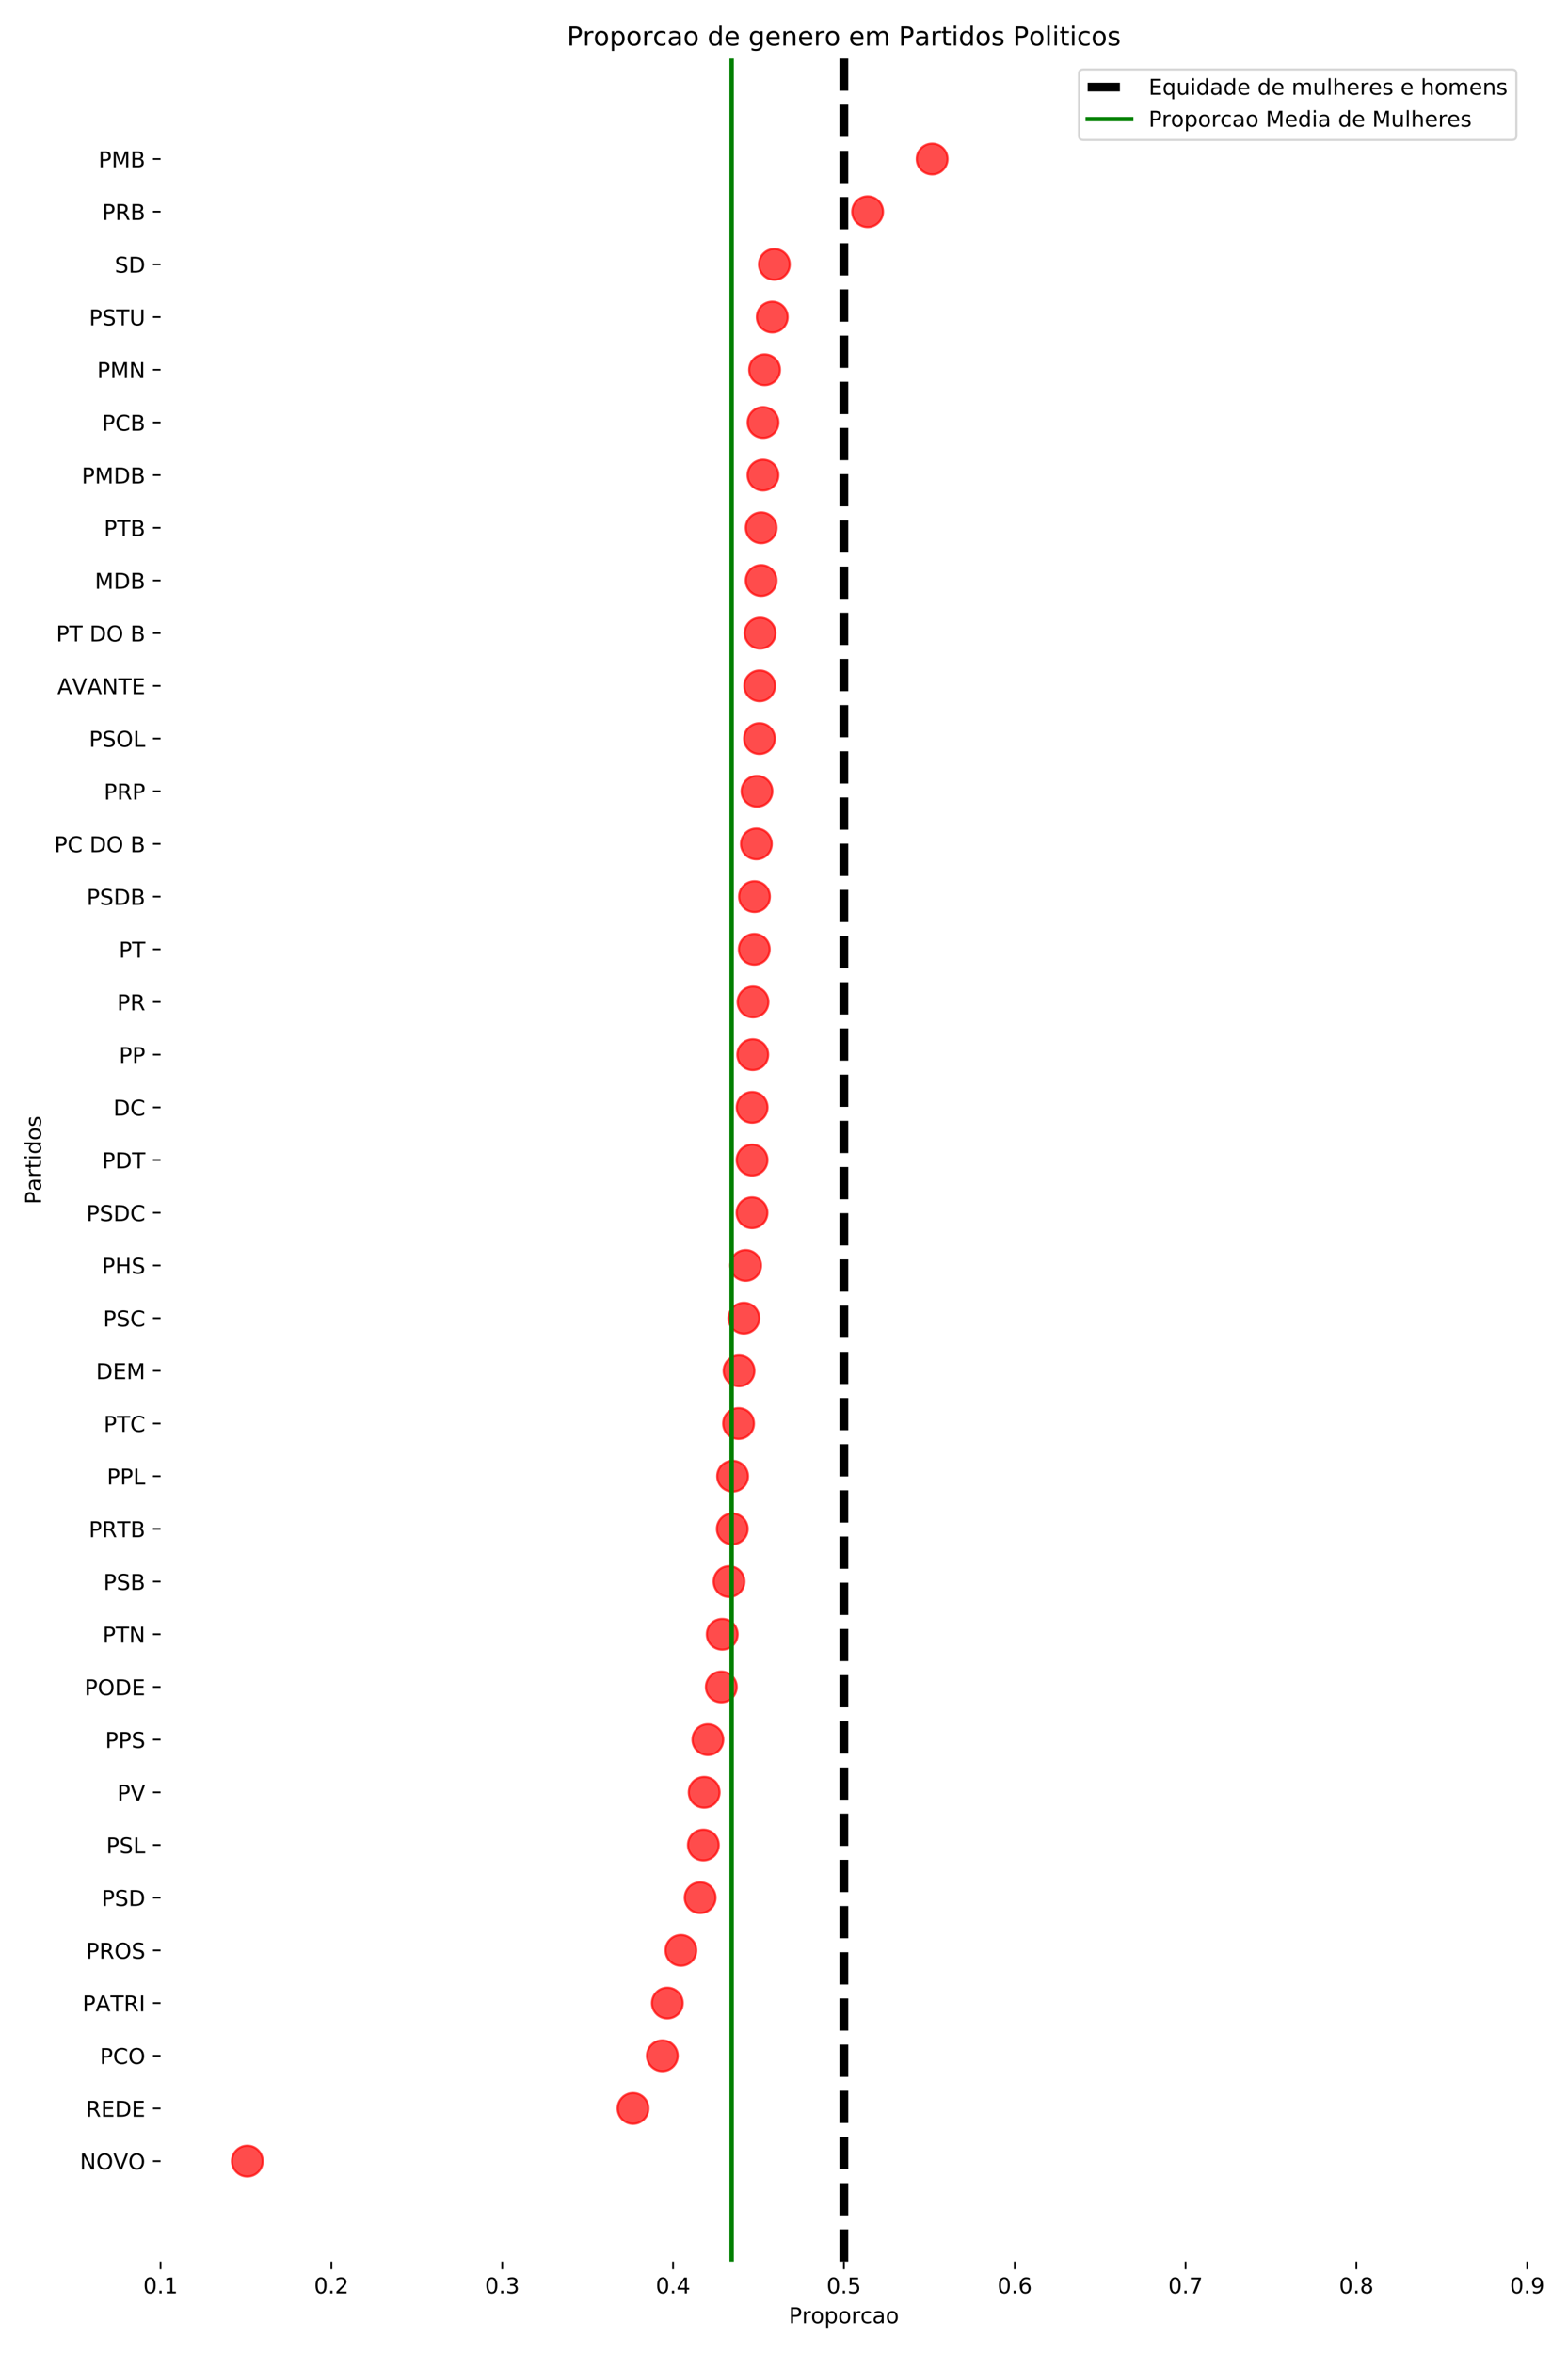 <?xml version="1.0" encoding="utf-8" standalone="no"?>
<!DOCTYPE svg PUBLIC "-//W3C//DTD SVG 1.1//EN"
  "http://www.w3.org/Graphics/SVG/1.1/DTD/svg11.dtd">
<!-- Created with matplotlib (https://matplotlib.org/) -->
<svg height="1080pt" version="1.1" viewBox="0 0 720 1080" width="720pt" xmlns="http://www.w3.org/2000/svg" xmlns:xlink="http://www.w3.org/1999/xlink">
 <defs>
  <style type="text/css">
*{stroke-linecap:butt;stroke-linejoin:round;}
  </style>
 </defs>
 <g id="figure_1">
  <g id="patch_1">
   <path d="M 0 1080 
L 720 1080 
L 720 0 
L 0 0 
z
" style="fill:#ffffff;"/>
  </g>
  <g id="axes_1">
   <g id="patch_2">
    <path d="M 73.73 1038.04 
L 701.28 1038.04 
L 701.28 26.88 
L 73.73 26.88 
z
" style="fill:#ffffff;"/>
   </g>
   <g id="PathCollection_1">
    <path clip-path="url(#pfae33f4a70)" d="M 113.559 999.001 
C 115.434 999.001 117.233 998.256 118.559 996.93 
C 119.885 995.604 120.63 993.805 120.63 991.93 
C 120.63 990.055 119.885 988.256 118.559 986.93 
C 117.233 985.604 115.434 984.859 113.559 984.859 
C 111.684 984.859 109.885 985.604 108.559 986.93 
C 107.233 988.256 106.488 990.055 106.488 991.93 
C 106.488 993.805 107.233 995.604 108.559 996.93 
C 109.885 998.256 111.684 999.001 113.559 999.001 
z
" style="fill:#ff0000;fill-opacity:0.7;stroke:#ff0000;stroke-opacity:0.7;"/>
    <path clip-path="url(#pfae33f4a70)" d="M 290.688 974.819 
C 292.563 974.819 294.362 974.074 295.688 972.747 
C 297.014 971.421 297.759 969.623 297.759 967.747 
C 297.759 965.872 297.014 964.074 295.688 962.747 
C 294.362 961.421 292.563 960.676 290.688 960.676 
C 288.813 960.676 287.014 961.421 285.688 962.747 
C 284.362 964.074 283.617 965.872 283.617 967.747 
C 283.617 969.623 284.362 971.421 285.688 972.747 
C 287.014 974.074 288.813 974.819 290.688 974.819 
z
" style="fill:#ff0000;fill-opacity:0.7;stroke:#ff0000;stroke-opacity:0.7;"/>
    <path clip-path="url(#pfae33f4a70)" d="M 304.13 950.636 
C 306.005 950.636 307.804 949.891 309.13 948.565 
C 310.456 947.239 311.201 945.44 311.201 943.565 
C 311.201 941.69 310.456 939.891 309.13 938.565 
C 307.804 937.239 306.005 936.494 304.13 936.494 
C 302.255 936.494 300.456 937.239 299.13 938.565 
C 297.804 939.891 297.059 941.69 297.059 943.565 
C 297.059 945.44 297.804 947.239 299.13 948.565 
C 300.456 949.891 302.255 950.636 304.13 950.636 
z
" style="fill:#ff0000;fill-opacity:0.7;stroke:#ff0000;stroke-opacity:0.7;"/>
    <path clip-path="url(#pfae33f4a70)" d="M 306.43 926.453 
C 308.305 926.453 310.104 925.708 311.43 924.382 
C 312.756 923.056 313.501 921.257 313.501 919.382 
C 313.501 917.507 312.756 915.708 311.43 914.382 
C 310.104 913.056 308.305 912.311 306.43 912.311 
C 304.555 912.311 302.756 913.056 301.43 914.382 
C 300.104 915.708 299.359 917.507 299.359 919.382 
C 299.359 921.257 300.104 923.056 301.43 924.382 
C 302.756 925.708 304.555 926.453 306.43 926.453 
z
" style="fill:#ff0000;fill-opacity:0.7;stroke:#ff0000;stroke-opacity:0.7;"/>
    <path clip-path="url(#pfae33f4a70)" d="M 312.672 902.271 
C 314.547 902.271 316.346 901.526 317.672 900.2 
C 318.998 898.874 319.743 897.075 319.743 895.2 
C 319.743 893.324 318.998 891.526 317.672 890.2 
C 316.346 888.874 314.547 888.129 312.672 888.129 
C 310.797 888.129 308.998 888.874 307.672 890.2 
C 306.346 891.526 305.601 893.324 305.601 895.2 
C 305.601 897.075 306.346 898.874 307.672 900.2 
C 308.998 901.526 310.797 902.271 312.672 902.271 
z
" style="fill:#ff0000;fill-opacity:0.7;stroke:#ff0000;stroke-opacity:0.7;"/>
    <path clip-path="url(#pfae33f4a70)" d="M 321.501 878.088 
C 323.377 878.088 325.175 877.343 326.501 876.017 
C 327.827 874.691 328.572 872.892 328.572 871.017 
C 328.572 869.142 327.827 867.343 326.501 866.017 
C 325.175 864.691 323.377 863.946 321.501 863.946 
C 319.626 863.946 317.827 864.691 316.501 866.017 
C 315.175 867.343 314.43 869.142 314.43 871.017 
C 314.43 872.892 315.175 874.691 316.501 876.017 
C 317.827 877.343 319.626 878.088 321.501 878.088 
z
" style="fill:#ff0000;fill-opacity:0.7;stroke:#ff0000;stroke-opacity:0.7;"/>
    <path clip-path="url(#pfae33f4a70)" d="M 322.972 853.905 
C 324.847 853.905 326.646 853.16 327.972 851.834 
C 329.298 850.508 330.043 848.71 330.043 846.834 
C 330.043 844.959 329.298 843.16 327.972 841.834 
C 326.646 840.508 324.847 839.763 322.972 839.763 
C 321.097 839.763 319.298 840.508 317.972 841.834 
C 316.646 843.16 315.901 844.959 315.901 846.834 
C 315.901 848.71 316.646 850.508 317.972 851.834 
C 319.298 853.16 321.097 853.905 322.972 853.905 
z
" style="fill:#ff0000;fill-opacity:0.7;stroke:#ff0000;stroke-opacity:0.7;"/>
    <path clip-path="url(#pfae33f4a70)" d="M 323.353 829.723 
C 325.228 829.723 327.027 828.978 328.353 827.652 
C 329.679 826.326 330.424 824.527 330.424 822.652 
C 330.424 820.776 329.679 818.978 328.353 817.652 
C 327.027 816.326 325.228 815.581 323.353 815.581 
C 321.478 815.581 319.679 816.326 318.353 817.652 
C 317.027 818.978 316.282 820.776 316.282 822.652 
C 316.282 824.527 317.027 826.326 318.353 827.652 
C 319.679 828.978 321.478 829.723 323.353 829.723 
z
" style="fill:#ff0000;fill-opacity:0.7;stroke:#ff0000;stroke-opacity:0.7;"/>
    <path clip-path="url(#pfae33f4a70)" d="M 325.049 805.54 
C 326.924 805.54 328.723 804.795 330.049 803.469 
C 331.375 802.143 332.12 800.344 332.12 798.469 
C 332.12 796.594 331.375 794.795 330.049 793.469 
C 328.723 792.143 326.924 791.398 325.049 791.398 
C 323.174 791.398 321.375 792.143 320.049 793.469 
C 318.723 794.795 317.978 796.594 317.978 798.469 
C 317.978 800.344 318.723 802.143 320.049 803.469 
C 321.375 804.795 323.174 805.54 325.049 805.54 
z
" style="fill:#ff0000;fill-opacity:0.7;stroke:#ff0000;stroke-opacity:0.7;"/>
    <path clip-path="url(#pfae33f4a70)" d="M 331.217 781.357 
C 333.092 781.357 334.891 780.612 336.217 779.286 
C 337.543 777.96 338.288 776.162 338.288 774.286 
C 338.288 772.411 337.543 770.612 336.217 769.286 
C 334.891 767.96 333.092 767.215 331.217 767.215 
C 329.342 767.215 327.543 767.96 326.217 769.286 
C 324.891 770.612 324.146 772.411 324.146 774.286 
C 324.146 776.162 324.891 777.96 326.217 779.286 
C 327.543 780.612 329.342 781.357 331.217 781.357 
z
" style="fill:#ff0000;fill-opacity:0.7;stroke:#ff0000;stroke-opacity:0.7;"/>
    <path clip-path="url(#pfae33f4a70)" d="M 331.632 757.175 
C 333.508 757.175 335.306 756.43 336.632 755.104 
C 337.958 753.778 338.703 751.979 338.703 750.104 
C 338.703 748.228 337.958 746.43 336.632 745.104 
C 335.306 743.778 333.508 743.033 331.632 743.033 
C 329.757 743.033 327.958 743.778 326.632 745.104 
C 325.306 746.43 324.561 748.228 324.561 750.104 
C 324.561 751.979 325.306 753.778 326.632 755.104 
C 327.958 756.43 329.757 757.175 331.632 757.175 
z
" style="fill:#ff0000;fill-opacity:0.7;stroke:#ff0000;stroke-opacity:0.7;"/>
    <path clip-path="url(#pfae33f4a70)" d="M 334.766 732.992 
C 336.642 732.992 338.44 732.247 339.766 730.921 
C 341.092 729.595 341.837 727.796 341.837 725.921 
C 341.837 724.046 341.092 722.247 339.766 720.921 
C 338.44 719.595 336.642 718.85 334.766 718.85 
C 332.891 718.85 331.092 719.595 329.766 720.921 
C 328.44 722.247 327.695 724.046 327.695 725.921 
C 327.695 727.796 328.44 729.595 329.766 730.921 
C 331.092 732.247 332.891 732.992 334.766 732.992 
z
" style="fill:#ff0000;fill-opacity:0.7;stroke:#ff0000;stroke-opacity:0.7;"/>
    <path clip-path="url(#pfae33f4a70)" d="M 336.249 708.81 
C 338.124 708.81 339.923 708.064 341.249 706.738 
C 342.575 705.412 343.32 703.614 343.32 701.738 
C 343.32 699.863 342.575 698.064 341.249 696.738 
C 339.923 695.412 338.124 694.667 336.249 694.667 
C 334.373 694.667 332.575 695.412 331.249 696.738 
C 329.923 698.064 329.178 699.863 329.178 701.738 
C 329.178 703.614 329.923 705.412 331.249 706.738 
C 332.575 708.064 334.373 708.81 336.249 708.81 
z
" style="fill:#ff0000;fill-opacity:0.7;stroke:#ff0000;stroke-opacity:0.7;"/>
    <path clip-path="url(#pfae33f4a70)" d="M 336.405 684.627 
C 338.281 684.627 340.079 683.882 341.405 682.556 
C 342.731 681.23 343.476 679.431 343.476 677.556 
C 343.476 675.681 342.731 673.882 341.405 672.556 
C 340.079 671.23 338.281 670.485 336.405 670.485 
C 334.53 670.485 332.731 671.23 331.405 672.556 
C 330.079 673.882 329.334 675.681 329.334 677.556 
C 329.334 679.431 330.079 681.23 331.405 682.556 
C 332.731 683.882 334.53 684.627 336.405 684.627 
z
" style="fill:#ff0000;fill-opacity:0.7;stroke:#ff0000;stroke-opacity:0.7;"/>
    <path clip-path="url(#pfae33f4a70)" d="M 339.137 660.444 
C 341.013 660.444 342.811 659.699 344.137 658.373 
C 345.463 657.047 346.208 655.248 346.208 653.373 
C 346.208 651.498 345.463 649.699 344.137 648.373 
C 342.811 647.047 341.013 646.302 339.137 646.302 
C 337.262 646.302 335.463 647.047 334.137 648.373 
C 332.811 649.699 332.066 651.498 332.066 653.373 
C 332.066 655.248 332.811 657.047 334.137 658.373 
C 335.463 659.699 337.262 660.444 339.137 660.444 
z
" style="fill:#ff0000;fill-opacity:0.7;stroke:#ff0000;stroke-opacity:0.7;"/>
    <path clip-path="url(#pfae33f4a70)" d="M 339.352 636.262 
C 341.227 636.262 343.026 635.517 344.352 634.191 
C 345.678 632.865 346.423 631.066 346.423 629.191 
C 346.423 627.315 345.678 625.517 344.352 624.191 
C 343.026 622.865 341.227 622.119 339.352 622.119 
C 337.477 622.119 335.678 622.865 334.352 624.191 
C 333.026 625.517 332.281 627.315 332.281 629.191 
C 332.281 631.066 333.026 632.865 334.352 634.191 
C 335.678 635.517 337.477 636.262 339.352 636.262 
z
" style="fill:#ff0000;fill-opacity:0.7;stroke:#ff0000;stroke-opacity:0.7;"/>
    <path clip-path="url(#pfae33f4a70)" d="M 341.564 612.079 
C 343.44 612.079 345.238 611.334 346.564 610.008 
C 347.89 608.682 348.635 606.883 348.635 605.008 
C 348.635 603.133 347.89 601.334 346.564 600.008 
C 345.238 598.682 343.44 597.937 341.564 597.937 
C 339.689 597.937 337.89 598.682 336.564 600.008 
C 335.238 601.334 334.493 603.133 334.493 605.008 
C 334.493 606.883 335.238 608.682 336.564 610.008 
C 337.89 611.334 339.689 612.079 341.564 612.079 
z
" style="fill:#ff0000;fill-opacity:0.7;stroke:#ff0000;stroke-opacity:0.7;"/>
    <path clip-path="url(#pfae33f4a70)" d="M 342.395 587.896 
C 344.27 587.896 346.069 587.151 347.395 585.825 
C 348.721 584.499 349.466 582.701 349.466 580.825 
C 349.466 578.95 348.721 577.151 347.395 575.825 
C 346.069 574.499 344.27 573.754 342.395 573.754 
C 340.519 573.754 338.721 574.499 337.395 575.825 
C 336.069 577.151 335.324 578.95 335.324 580.825 
C 335.324 582.701 336.069 584.499 337.395 585.825 
C 338.721 587.151 340.519 587.896 342.395 587.896 
z
" style="fill:#ff0000;fill-opacity:0.7;stroke:#ff0000;stroke-opacity:0.7;"/>
    <path clip-path="url(#pfae33f4a70)" d="M 345.312 563.714 
C 347.188 563.714 348.986 562.969 350.312 561.643 
C 351.638 560.317 352.383 558.518 352.383 556.643 
C 352.383 554.767 351.638 552.969 350.312 551.643 
C 348.986 550.317 347.188 549.572 345.312 549.572 
C 343.437 549.572 341.638 550.317 340.312 551.643 
C 338.986 552.969 338.241 554.767 338.241 556.643 
C 338.241 558.518 338.986 560.317 340.312 561.643 
C 341.638 562.969 343.437 563.714 345.312 563.714 
z
" style="fill:#ff0000;fill-opacity:0.7;stroke:#ff0000;stroke-opacity:0.7;"/>
    <path clip-path="url(#pfae33f4a70)" d="M 345.338 539.531 
C 347.213 539.531 349.012 538.786 350.338 537.46 
C 351.664 536.134 352.409 534.335 352.409 532.46 
C 352.409 530.585 351.664 528.786 350.338 527.46 
C 349.012 526.134 347.213 525.389 345.338 525.389 
C 343.463 525.389 341.664 526.134 340.338 527.46 
C 339.012 528.786 338.267 530.585 338.267 532.46 
C 338.267 534.335 339.012 536.134 340.338 537.46 
C 341.664 538.786 343.463 539.531 345.338 539.531 
z
" style="fill:#ff0000;fill-opacity:0.7;stroke:#ff0000;stroke-opacity:0.7;"/>
    <path clip-path="url(#pfae33f4a70)" d="M 345.368 515.348 
C 347.243 515.348 349.042 514.603 350.368 513.277 
C 351.694 511.951 352.439 510.153 352.439 508.277 
C 352.439 506.402 351.694 504.603 350.368 503.277 
C 349.042 501.951 347.243 501.206 345.368 501.206 
C 343.493 501.206 341.694 501.951 340.368 503.277 
C 339.042 504.603 338.297 506.402 338.297 508.277 
C 338.297 510.153 339.042 511.951 340.368 513.277 
C 341.694 514.603 343.493 515.348 345.368 515.348 
z
" style="fill:#ff0000;fill-opacity:0.7;stroke:#ff0000;stroke-opacity:0.7;"/>
    <path clip-path="url(#pfae33f4a70)" d="M 345.656 491.166 
C 347.531 491.166 349.33 490.421 350.656 489.095 
C 351.982 487.769 352.727 485.97 352.727 484.095 
C 352.727 482.219 351.982 480.421 350.656 479.095 
C 349.33 477.769 347.531 477.024 345.656 477.024 
C 343.78 477.024 341.982 477.769 340.656 479.095 
C 339.33 480.421 338.585 482.219 338.585 484.095 
C 338.585 485.97 339.33 487.769 340.656 489.095 
C 341.982 490.421 343.78 491.166 345.656 491.166 
z
" style="fill:#ff0000;fill-opacity:0.7;stroke:#ff0000;stroke-opacity:0.7;"/>
    <path clip-path="url(#pfae33f4a70)" d="M 345.773 466.983 
C 347.648 466.983 349.447 466.238 350.773 464.912 
C 352.099 463.586 352.844 461.787 352.844 459.912 
C 352.844 458.037 352.099 456.238 350.773 454.912 
C 349.447 453.586 347.648 452.841 345.773 452.841 
C 343.897 452.841 342.099 453.586 340.773 454.912 
C 339.447 456.238 338.702 458.037 338.702 459.912 
C 338.702 461.787 339.447 463.586 340.773 464.912 
C 342.099 466.238 343.897 466.983 345.773 466.983 
z
" style="fill:#ff0000;fill-opacity:0.7;stroke:#ff0000;stroke-opacity:0.7;"/>
    <path clip-path="url(#pfae33f4a70)" d="M 346.352 442.801 
C 348.227 442.801 350.026 442.055 351.352 440.729 
C 352.678 439.403 353.423 437.605 353.423 435.729 
C 353.423 433.854 352.678 432.055 351.352 430.729 
C 350.026 429.403 348.227 428.658 346.352 428.658 
C 344.477 428.658 342.678 429.403 341.352 430.729 
C 340.026 432.055 339.281 433.854 339.281 435.729 
C 339.281 437.605 340.026 439.403 341.352 440.729 
C 342.678 442.055 344.477 442.801 346.352 442.801 
z
" style="fill:#ff0000;fill-opacity:0.7;stroke:#ff0000;stroke-opacity:0.7;"/>
    <path clip-path="url(#pfae33f4a70)" d="M 346.446 418.618 
C 348.322 418.618 350.12 417.873 351.446 416.547 
C 352.773 415.221 353.518 413.422 353.518 411.547 
C 353.518 409.672 352.773 407.873 351.446 406.547 
C 350.12 405.221 348.322 404.476 346.446 404.476 
C 344.571 404.476 342.773 405.221 341.446 406.547 
C 340.12 407.873 339.375 409.672 339.375 411.547 
C 339.375 413.422 340.12 415.221 341.446 416.547 
C 342.773 417.873 344.571 418.618 346.446 418.618 
z
" style="fill:#ff0000;fill-opacity:0.7;stroke:#ff0000;stroke-opacity:0.7;"/>
    <path clip-path="url(#pfae33f4a70)" d="M 347.315 394.435 
C 349.191 394.435 350.989 393.69 352.315 392.364 
C 353.641 391.038 354.386 389.239 354.386 387.364 
C 354.386 385.489 353.641 383.69 352.315 382.364 
C 350.989 381.038 349.191 380.293 347.315 380.293 
C 345.44 380.293 343.641 381.038 342.315 382.364 
C 340.989 383.69 340.244 385.489 340.244 387.364 
C 340.244 389.239 340.989 391.038 342.315 392.364 
C 343.641 393.69 345.44 394.435 347.315 394.435 
z
" style="fill:#ff0000;fill-opacity:0.7;stroke:#ff0000;stroke-opacity:0.7;"/>
    <path clip-path="url(#pfae33f4a70)" d="M 347.589 370.253 
C 349.465 370.253 351.263 369.508 352.589 368.182 
C 353.915 366.856 354.66 365.057 354.66 363.182 
C 354.66 361.306 353.915 359.508 352.589 358.182 
C 351.263 356.856 349.465 356.11 347.589 356.11 
C 345.714 356.11 343.915 356.856 342.589 358.182 
C 341.263 359.508 340.518 361.306 340.518 363.182 
C 340.518 365.057 341.263 366.856 342.589 368.182 
C 343.915 369.508 345.714 370.253 347.589 370.253 
z
" style="fill:#ff0000;fill-opacity:0.7;stroke:#ff0000;stroke-opacity:0.7;"/>
    <path clip-path="url(#pfae33f4a70)" d="M 348.737 346.07 
C 350.612 346.07 352.411 345.325 353.737 343.999 
C 355.063 342.673 355.808 340.874 355.808 338.999 
C 355.808 337.124 355.063 335.325 353.737 333.999 
C 352.411 332.673 350.612 331.928 348.737 331.928 
C 346.862 331.928 345.063 332.673 343.737 333.999 
C 342.411 335.325 341.666 337.124 341.666 338.999 
C 341.666 340.874 342.411 342.673 343.737 343.999 
C 345.063 345.325 346.862 346.07 348.737 346.07 
z
" style="fill:#ff0000;fill-opacity:0.7;stroke:#ff0000;stroke-opacity:0.7;"/>
    <path clip-path="url(#pfae33f4a70)" d="M 348.832 321.887 
C 350.707 321.887 352.506 321.142 353.832 319.816 
C 355.158 318.49 355.903 316.692 355.903 314.816 
C 355.903 312.941 355.158 311.142 353.832 309.816 
C 352.506 308.49 350.707 307.745 348.832 307.745 
C 346.956 307.745 345.158 308.49 343.832 309.816 
C 342.506 311.142 341.761 312.941 341.761 314.816 
C 341.761 316.692 342.506 318.49 343.832 319.816 
C 345.158 321.142 346.956 321.887 348.832 321.887 
z
" style="fill:#ff0000;fill-opacity:0.7;stroke:#ff0000;stroke-opacity:0.7;"/>
    <path clip-path="url(#pfae33f4a70)" d="M 349.021 297.705 
C 350.896 297.705 352.695 296.96 354.021 295.634 
C 355.347 294.308 356.092 292.509 356.092 290.634 
C 356.092 288.758 355.347 286.96 354.021 285.634 
C 352.695 284.308 350.896 283.563 349.021 283.563 
C 347.145 283.563 345.347 284.308 344.021 285.634 
C 342.695 286.96 341.95 288.758 341.95 290.634 
C 341.95 292.509 342.695 294.308 344.021 295.634 
C 345.347 296.96 347.145 297.705 349.021 297.705 
z
" style="fill:#ff0000;fill-opacity:0.7;stroke:#ff0000;stroke-opacity:0.7;"/>
    <path clip-path="url(#pfae33f4a70)" d="M 349.505 273.522 
C 351.381 273.522 353.179 272.777 354.505 271.451 
C 355.831 270.125 356.576 268.326 356.576 266.451 
C 356.576 264.576 355.831 262.777 354.505 261.451 
C 353.179 260.125 351.381 259.38 349.505 259.38 
C 347.63 259.38 345.831 260.125 344.505 261.451 
C 343.179 262.777 342.434 264.576 342.434 266.451 
C 342.434 268.326 343.179 270.125 344.505 271.451 
C 345.831 272.777 347.63 273.522 349.505 273.522 
z
" style="fill:#ff0000;fill-opacity:0.7;stroke:#ff0000;stroke-opacity:0.7;"/>
    <path clip-path="url(#pfae33f4a70)" d="M 349.519 249.339 
C 351.395 249.339 353.193 248.594 354.519 247.268 
C 355.845 245.942 356.59 244.144 356.59 242.268 
C 356.59 240.393 355.845 238.594 354.519 237.268 
C 353.193 235.942 351.395 235.197 349.519 235.197 
C 347.644 235.197 345.845 235.942 344.519 237.268 
C 343.193 238.594 342.448 240.393 342.448 242.268 
C 342.448 244.144 343.193 245.942 344.519 247.268 
C 345.845 248.594 347.644 249.339 349.519 249.339 
z
" style="fill:#ff0000;fill-opacity:0.7;stroke:#ff0000;stroke-opacity:0.7;"/>
    <path clip-path="url(#pfae33f4a70)" d="M 350.35 225.157 
C 352.225 225.157 354.024 224.412 355.35 223.086 
C 356.676 221.76 357.421 219.961 357.421 218.086 
C 357.421 216.21 356.676 214.412 355.35 213.086 
C 354.024 211.76 352.225 211.015 350.35 211.015 
C 348.475 211.015 346.676 211.76 345.35 213.086 
C 344.024 214.412 343.279 216.21 343.279 218.086 
C 343.279 219.961 344.024 221.76 345.35 223.086 
C 346.676 224.412 348.475 225.157 350.35 225.157 
z
" style="fill:#ff0000;fill-opacity:0.7;stroke:#ff0000;stroke-opacity:0.7;"/>
    <path clip-path="url(#pfae33f4a70)" d="M 350.382 200.974 
C 352.257 200.974 354.056 200.229 355.382 198.903 
C 356.708 197.577 357.453 195.778 357.453 193.903 
C 357.453 192.028 356.708 190.229 355.382 188.903 
C 354.056 187.577 352.257 186.832 350.382 186.832 
C 348.507 186.832 346.708 187.577 345.382 188.903 
C 344.056 190.229 343.311 192.028 343.311 193.903 
C 343.311 195.778 344.056 197.577 345.382 198.903 
C 346.708 200.229 348.507 200.974 350.382 200.974 
z
" style="fill:#ff0000;fill-opacity:0.7;stroke:#ff0000;stroke-opacity:0.7;"/>
    <path clip-path="url(#pfae33f4a70)" d="M 351.086 176.791 
C 352.962 176.791 354.76 176.046 356.086 174.72 
C 357.412 173.394 358.157 171.596 358.157 169.72 
C 358.157 167.845 357.412 166.046 356.086 164.72 
C 354.76 163.394 352.962 162.649 351.086 162.649 
C 349.211 162.649 347.412 163.394 346.086 164.72 
C 344.76 166.046 344.015 167.845 344.015 169.72 
C 344.015 171.596 344.76 173.394 346.086 174.72 
C 347.412 176.046 349.211 176.791 351.086 176.791 
z
" style="fill:#ff0000;fill-opacity:0.7;stroke:#ff0000;stroke-opacity:0.7;"/>
    <path clip-path="url(#pfae33f4a70)" d="M 354.598 152.609 
C 356.473 152.609 358.272 151.864 359.598 150.538 
C 360.924 149.212 361.669 147.413 361.669 145.538 
C 361.669 143.663 360.924 141.864 359.598 140.538 
C 358.272 139.212 356.473 138.467 354.598 138.467 
C 352.722 138.467 350.924 139.212 349.598 140.538 
C 348.272 141.864 347.527 143.663 347.527 145.538 
C 347.527 147.413 348.272 149.212 349.598 150.538 
C 350.924 151.864 352.722 152.609 354.598 152.609 
z
" style="fill:#ff0000;fill-opacity:0.7;stroke:#ff0000;stroke-opacity:0.7;"/>
    <path clip-path="url(#pfae33f4a70)" d="M 355.565 128.426 
C 357.441 128.426 359.239 127.681 360.565 126.355 
C 361.891 125.029 362.637 123.23 362.637 121.355 
C 362.637 119.48 361.891 117.681 360.565 116.355 
C 359.239 115.029 357.441 114.284 355.565 114.284 
C 353.69 114.284 351.891 115.029 350.565 116.355 
C 349.239 117.681 348.494 119.48 348.494 121.355 
C 348.494 123.23 349.239 125.029 350.565 126.355 
C 351.891 127.681 353.69 128.426 355.565 128.426 
z
" style="fill:#ff0000;fill-opacity:0.7;stroke:#ff0000;stroke-opacity:0.7;"/>
    <path clip-path="url(#pfae33f4a70)" d="M 398.398 104.244 
C 400.273 104.244 402.072 103.499 403.398 102.173 
C 404.724 100.846 405.469 99.048 405.469 97.173 
C 405.469 95.297 404.724 93.499 403.398 92.173 
C 402.072 90.846 400.273 90.101 398.398 90.101 
C 396.522 90.101 394.724 90.846 393.398 92.173 
C 392.072 93.499 391.326 95.297 391.326 97.173 
C 391.326 99.048 392.072 100.846 393.398 102.173 
C 394.724 103.499 396.522 104.244 398.398 104.244 
z
" style="fill:#ff0000;fill-opacity:0.7;stroke:#ff0000;stroke-opacity:0.7;"/>
    <path clip-path="url(#pfae33f4a70)" d="M 428.02 80.061 
C 429.895 80.061 431.694 79.316 433.02 77.99 
C 434.346 76.664 435.091 74.865 435.091 72.99 
C 435.091 71.115 434.346 69.316 433.02 67.99 
C 431.694 66.664 429.895 65.919 428.02 65.919 
C 426.144 65.919 424.346 66.664 423.02 67.99 
C 421.694 69.316 420.949 71.115 420.949 72.99 
C 420.949 74.865 421.694 76.664 423.02 77.99 
C 424.346 79.316 426.144 80.061 428.02 80.061 
z
" style="fill:#ff0000;fill-opacity:0.7;stroke:#ff0000;stroke-opacity:0.7;"/>
   </g>
   <g id="matplotlib.axis_1">
    <g id="xtick_1">
     <g id="line2d_1">
      <defs>
       <path d="M 0 0 
L 0 3.5 
" id="m6be35dd56e" style="stroke:#000000;stroke-width:0.8;"/>
      </defs>
      <g>
       <use style="stroke:#000000;stroke-width:0.8;" x="73.73" xlink:href="#m6be35dd56e" y="1038.04"/>
      </g>
     </g>
     <g id="text_1">
      <!-- 0.1 -->
      <defs>
       <path d="M 31.781 66.406 
Q 24.172 66.406 20.328 58.906 
Q 16.5 51.422 16.5 36.375 
Q 16.5 21.391 20.328 13.891 
Q 24.172 6.391 31.781 6.391 
Q 39.453 6.391 43.281 13.891 
Q 47.125 21.391 47.125 36.375 
Q 47.125 51.422 43.281 58.906 
Q 39.453 66.406 31.781 66.406 
z
M 31.781 74.219 
Q 44.047 74.219 50.516 64.516 
Q 56.984 54.828 56.984 36.375 
Q 56.984 17.969 50.516 8.266 
Q 44.047 -1.422 31.781 -1.422 
Q 19.531 -1.422 13.062 8.266 
Q 6.594 17.969 6.594 36.375 
Q 6.594 54.828 13.062 64.516 
Q 19.531 74.219 31.781 74.219 
z
" id="DejaVuSans-48"/>
       <path d="M 10.688 12.406 
L 21 12.406 
L 21 0 
L 10.688 0 
z
" id="DejaVuSans-46"/>
       <path d="M 12.406 8.297 
L 28.516 8.297 
L 28.516 63.922 
L 10.984 60.406 
L 10.984 69.391 
L 28.422 72.906 
L 38.281 72.906 
L 38.281 8.297 
L 54.391 8.297 
L 54.391 0 
L 12.406 0 
z
" id="DejaVuSans-49"/>
      </defs>
      <g transform="translate(65.778 1052.638)scale(0.1 -0.1)">
       <use xlink:href="#DejaVuSans-48"/>
       <use x="63.623" xlink:href="#DejaVuSans-46"/>
       <use x="95.41" xlink:href="#DejaVuSans-49"/>
      </g>
     </g>
    </g>
    <g id="xtick_2">
     <g id="line2d_2">
      <g>
       <use style="stroke:#000000;stroke-width:0.8;" x="152.174" xlink:href="#m6be35dd56e" y="1038.04"/>
      </g>
     </g>
     <g id="text_2">
      <!-- 0.2 -->
      <defs>
       <path d="M 19.188 8.297 
L 53.609 8.297 
L 53.609 0 
L 7.328 0 
L 7.328 8.297 
Q 12.938 14.109 22.625 23.891 
Q 32.328 33.688 34.812 36.531 
Q 39.547 41.844 41.422 45.531 
Q 43.312 49.219 43.312 52.781 
Q 43.312 58.594 39.234 62.25 
Q 35.156 65.922 28.609 65.922 
Q 23.969 65.922 18.812 64.312 
Q 13.672 62.703 7.812 59.422 
L 7.812 69.391 
Q 13.766 71.781 18.938 73 
Q 24.125 74.219 28.422 74.219 
Q 39.75 74.219 46.484 68.547 
Q 53.219 62.891 53.219 53.422 
Q 53.219 48.922 51.531 44.891 
Q 49.859 40.875 45.406 35.406 
Q 44.188 33.984 37.641 27.219 
Q 31.109 20.453 19.188 8.297 
z
" id="DejaVuSans-50"/>
      </defs>
      <g transform="translate(144.222 1052.638)scale(0.1 -0.1)">
       <use xlink:href="#DejaVuSans-48"/>
       <use x="63.623" xlink:href="#DejaVuSans-46"/>
       <use x="95.41" xlink:href="#DejaVuSans-50"/>
      </g>
     </g>
    </g>
    <g id="xtick_3">
     <g id="line2d_3">
      <g>
       <use style="stroke:#000000;stroke-width:0.8;" x="230.618" xlink:href="#m6be35dd56e" y="1038.04"/>
      </g>
     </g>
     <g id="text_3">
      <!-- 0.3 -->
      <defs>
       <path d="M 40.578 39.312 
Q 47.656 37.797 51.625 33 
Q 55.609 28.219 55.609 21.188 
Q 55.609 10.406 48.188 4.484 
Q 40.766 -1.422 27.094 -1.422 
Q 22.516 -1.422 17.656 -0.516 
Q 12.797 0.391 7.625 2.203 
L 7.625 11.719 
Q 11.719 9.328 16.594 8.109 
Q 21.484 6.891 26.812 6.891 
Q 36.078 6.891 40.938 10.547 
Q 45.797 14.203 45.797 21.188 
Q 45.797 27.641 41.281 31.266 
Q 36.766 34.906 28.719 34.906 
L 20.219 34.906 
L 20.219 43.016 
L 29.109 43.016 
Q 36.375 43.016 40.234 45.922 
Q 44.094 48.828 44.094 54.297 
Q 44.094 59.906 40.109 62.906 
Q 36.141 65.922 28.719 65.922 
Q 24.656 65.922 20.016 65.031 
Q 15.375 64.156 9.812 62.312 
L 9.812 71.094 
Q 15.438 72.656 20.344 73.438 
Q 25.25 74.219 29.594 74.219 
Q 40.828 74.219 47.359 69.109 
Q 53.906 64.016 53.906 55.328 
Q 53.906 49.266 50.438 45.094 
Q 46.969 40.922 40.578 39.312 
z
" id="DejaVuSans-51"/>
      </defs>
      <g transform="translate(222.666 1052.638)scale(0.1 -0.1)">
       <use xlink:href="#DejaVuSans-48"/>
       <use x="63.623" xlink:href="#DejaVuSans-46"/>
       <use x="95.41" xlink:href="#DejaVuSans-51"/>
      </g>
     </g>
    </g>
    <g id="xtick_4">
     <g id="line2d_4">
      <g>
       <use style="stroke:#000000;stroke-width:0.8;" x="309.061" xlink:href="#m6be35dd56e" y="1038.04"/>
      </g>
     </g>
     <g id="text_4">
      <!-- 0.4 -->
      <defs>
       <path d="M 37.797 64.312 
L 12.891 25.391 
L 37.797 25.391 
z
M 35.203 72.906 
L 47.609 72.906 
L 47.609 25.391 
L 58.016 25.391 
L 58.016 17.188 
L 47.609 17.188 
L 47.609 0 
L 37.797 0 
L 37.797 17.188 
L 4.891 17.188 
L 4.891 26.703 
z
" id="DejaVuSans-52"/>
      </defs>
      <g transform="translate(301.11 1052.638)scale(0.1 -0.1)">
       <use xlink:href="#DejaVuSans-48"/>
       <use x="63.623" xlink:href="#DejaVuSans-46"/>
       <use x="95.41" xlink:href="#DejaVuSans-52"/>
      </g>
     </g>
    </g>
    <g id="xtick_5">
     <g id="line2d_5">
      <g>
       <use style="stroke:#000000;stroke-width:0.8;" x="387.505" xlink:href="#m6be35dd56e" y="1038.04"/>
      </g>
     </g>
     <g id="text_5">
      <!-- 0.5 -->
      <defs>
       <path d="M 10.797 72.906 
L 49.516 72.906 
L 49.516 64.594 
L 19.828 64.594 
L 19.828 46.734 
Q 21.969 47.469 24.109 47.828 
Q 26.266 48.188 28.422 48.188 
Q 40.625 48.188 47.75 41.5 
Q 54.891 34.812 54.891 23.391 
Q 54.891 11.625 47.562 5.094 
Q 40.234 -1.422 26.906 -1.422 
Q 22.312 -1.422 17.547 -0.641 
Q 12.797 0.141 7.719 1.703 
L 7.719 11.625 
Q 12.109 9.234 16.797 8.062 
Q 21.484 6.891 26.703 6.891 
Q 35.156 6.891 40.078 11.328 
Q 45.016 15.766 45.016 23.391 
Q 45.016 31 40.078 35.438 
Q 35.156 39.891 26.703 39.891 
Q 22.75 39.891 18.812 39.016 
Q 14.891 38.141 10.797 36.281 
z
" id="DejaVuSans-53"/>
      </defs>
      <g transform="translate(379.553 1052.638)scale(0.1 -0.1)">
       <use xlink:href="#DejaVuSans-48"/>
       <use x="63.623" xlink:href="#DejaVuSans-46"/>
       <use x="95.41" xlink:href="#DejaVuSans-53"/>
      </g>
     </g>
    </g>
    <g id="xtick_6">
     <g id="line2d_6">
      <g>
       <use style="stroke:#000000;stroke-width:0.8;" x="465.949" xlink:href="#m6be35dd56e" y="1038.04"/>
      </g>
     </g>
     <g id="text_6">
      <!-- 0.6 -->
      <defs>
       <path d="M 33.016 40.375 
Q 26.375 40.375 22.484 35.828 
Q 18.609 31.297 18.609 23.391 
Q 18.609 15.531 22.484 10.953 
Q 26.375 6.391 33.016 6.391 
Q 39.656 6.391 43.531 10.953 
Q 47.406 15.531 47.406 23.391 
Q 47.406 31.297 43.531 35.828 
Q 39.656 40.375 33.016 40.375 
z
M 52.594 71.297 
L 52.594 62.312 
Q 48.875 64.062 45.094 64.984 
Q 41.312 65.922 37.594 65.922 
Q 27.828 65.922 22.672 59.328 
Q 17.531 52.734 16.797 39.406 
Q 19.672 43.656 24.016 45.922 
Q 28.375 48.188 33.594 48.188 
Q 44.578 48.188 50.953 41.516 
Q 57.328 34.859 57.328 23.391 
Q 57.328 12.156 50.688 5.359 
Q 44.047 -1.422 33.016 -1.422 
Q 20.359 -1.422 13.672 8.266 
Q 6.984 17.969 6.984 36.375 
Q 6.984 53.656 15.188 63.938 
Q 23.391 74.219 37.203 74.219 
Q 40.922 74.219 44.703 73.484 
Q 48.484 72.75 52.594 71.297 
z
" id="DejaVuSans-54"/>
      </defs>
      <g transform="translate(457.997 1052.638)scale(0.1 -0.1)">
       <use xlink:href="#DejaVuSans-48"/>
       <use x="63.623" xlink:href="#DejaVuSans-46"/>
       <use x="95.41" xlink:href="#DejaVuSans-54"/>
      </g>
     </g>
    </g>
    <g id="xtick_7">
     <g id="line2d_7">
      <g>
       <use style="stroke:#000000;stroke-width:0.8;" x="544.393" xlink:href="#m6be35dd56e" y="1038.04"/>
      </g>
     </g>
     <g id="text_7">
      <!-- 0.7 -->
      <defs>
       <path d="M 8.203 72.906 
L 55.078 72.906 
L 55.078 68.703 
L 28.609 0 
L 18.312 0 
L 43.219 64.594 
L 8.203 64.594 
z
" id="DejaVuSans-55"/>
      </defs>
      <g transform="translate(536.441 1052.638)scale(0.1 -0.1)">
       <use xlink:href="#DejaVuSans-48"/>
       <use x="63.623" xlink:href="#DejaVuSans-46"/>
       <use x="95.41" xlink:href="#DejaVuSans-55"/>
      </g>
     </g>
    </g>
    <g id="xtick_8">
     <g id="line2d_8">
      <g>
       <use style="stroke:#000000;stroke-width:0.8;" x="622.836" xlink:href="#m6be35dd56e" y="1038.04"/>
      </g>
     </g>
     <g id="text_8">
      <!-- 0.8 -->
      <defs>
       <path d="M 31.781 34.625 
Q 24.75 34.625 20.719 30.859 
Q 16.703 27.094 16.703 20.516 
Q 16.703 13.922 20.719 10.156 
Q 24.75 6.391 31.781 6.391 
Q 38.812 6.391 42.859 10.172 
Q 46.922 13.969 46.922 20.516 
Q 46.922 27.094 42.891 30.859 
Q 38.875 34.625 31.781 34.625 
z
M 21.922 38.812 
Q 15.578 40.375 12.031 44.719 
Q 8.5 49.078 8.5 55.328 
Q 8.5 64.062 14.719 69.141 
Q 20.953 74.219 31.781 74.219 
Q 42.672 74.219 48.875 69.141 
Q 55.078 64.062 55.078 55.328 
Q 55.078 49.078 51.531 44.719 
Q 48 40.375 41.703 38.812 
Q 48.828 37.156 52.797 32.312 
Q 56.781 27.484 56.781 20.516 
Q 56.781 9.906 50.312 4.234 
Q 43.844 -1.422 31.781 -1.422 
Q 19.734 -1.422 13.25 4.234 
Q 6.781 9.906 6.781 20.516 
Q 6.781 27.484 10.781 32.312 
Q 14.797 37.156 21.922 38.812 
z
M 18.312 54.391 
Q 18.312 48.734 21.844 45.562 
Q 25.391 42.391 31.781 42.391 
Q 38.141 42.391 41.719 45.562 
Q 45.312 48.734 45.312 54.391 
Q 45.312 60.062 41.719 63.234 
Q 38.141 66.406 31.781 66.406 
Q 25.391 66.406 21.844 63.234 
Q 18.312 60.062 18.312 54.391 
z
" id="DejaVuSans-56"/>
      </defs>
      <g transform="translate(614.885 1052.638)scale(0.1 -0.1)">
       <use xlink:href="#DejaVuSans-48"/>
       <use x="63.623" xlink:href="#DejaVuSans-46"/>
       <use x="95.41" xlink:href="#DejaVuSans-56"/>
      </g>
     </g>
    </g>
    <g id="xtick_9">
     <g id="line2d_9">
      <g>
       <use style="stroke:#000000;stroke-width:0.8;" x="701.28" xlink:href="#m6be35dd56e" y="1038.04"/>
      </g>
     </g>
     <g id="text_9">
      <!-- 0.9 -->
      <defs>
       <path d="M 10.984 1.516 
L 10.984 10.5 
Q 14.703 8.734 18.5 7.812 
Q 22.312 6.891 25.984 6.891 
Q 35.75 6.891 40.891 13.453 
Q 46.047 20.016 46.781 33.406 
Q 43.953 29.203 39.594 26.953 
Q 35.25 24.703 29.984 24.703 
Q 19.047 24.703 12.672 31.312 
Q 6.297 37.938 6.297 49.422 
Q 6.297 60.641 12.938 67.422 
Q 19.578 74.219 30.609 74.219 
Q 43.266 74.219 49.922 64.516 
Q 56.594 54.828 56.594 36.375 
Q 56.594 19.141 48.406 8.859 
Q 40.234 -1.422 26.422 -1.422 
Q 22.703 -1.422 18.891 -0.688 
Q 15.094 0.047 10.984 1.516 
z
M 30.609 32.422 
Q 37.25 32.422 41.125 36.953 
Q 45.016 41.5 45.016 49.422 
Q 45.016 57.281 41.125 61.844 
Q 37.25 66.406 30.609 66.406 
Q 23.969 66.406 20.094 61.844 
Q 16.219 57.281 16.219 49.422 
Q 16.219 41.5 20.094 36.953 
Q 23.969 32.422 30.609 32.422 
z
" id="DejaVuSans-57"/>
      </defs>
      <g transform="translate(693.328 1052.638)scale(0.1 -0.1)">
       <use xlink:href="#DejaVuSans-48"/>
       <use x="63.623" xlink:href="#DejaVuSans-46"/>
       <use x="95.41" xlink:href="#DejaVuSans-57"/>
      </g>
     </g>
    </g>
    <g id="text_10">
     <!-- Proporcao -->
     <defs>
      <path d="M 19.672 64.797 
L 19.672 37.406 
L 32.078 37.406 
Q 38.969 37.406 42.719 40.969 
Q 46.484 44.531 46.484 51.125 
Q 46.484 57.672 42.719 61.234 
Q 38.969 64.797 32.078 64.797 
z
M 9.812 72.906 
L 32.078 72.906 
Q 44.344 72.906 50.609 67.359 
Q 56.891 61.812 56.891 51.125 
Q 56.891 40.328 50.609 34.812 
Q 44.344 29.297 32.078 29.297 
L 19.672 29.297 
L 19.672 0 
L 9.812 0 
z
" id="DejaVuSans-80"/>
      <path d="M 41.109 46.297 
Q 39.594 47.172 37.812 47.578 
Q 36.031 48 33.891 48 
Q 26.266 48 22.188 43.047 
Q 18.109 38.094 18.109 28.812 
L 18.109 0 
L 9.078 0 
L 9.078 54.688 
L 18.109 54.688 
L 18.109 46.188 
Q 20.953 51.172 25.484 53.578 
Q 30.031 56 36.531 56 
Q 37.453 56 38.578 55.875 
Q 39.703 55.766 41.062 55.516 
z
" id="DejaVuSans-114"/>
      <path d="M 30.609 48.391 
Q 23.391 48.391 19.188 42.75 
Q 14.984 37.109 14.984 27.297 
Q 14.984 17.484 19.156 11.844 
Q 23.344 6.203 30.609 6.203 
Q 37.797 6.203 41.984 11.859 
Q 46.188 17.531 46.188 27.297 
Q 46.188 37.016 41.984 42.703 
Q 37.797 48.391 30.609 48.391 
z
M 30.609 56 
Q 42.328 56 49.016 48.375 
Q 55.719 40.766 55.719 27.297 
Q 55.719 13.875 49.016 6.219 
Q 42.328 -1.422 30.609 -1.422 
Q 18.844 -1.422 12.172 6.219 
Q 5.516 13.875 5.516 27.297 
Q 5.516 40.766 12.172 48.375 
Q 18.844 56 30.609 56 
z
" id="DejaVuSans-111"/>
      <path d="M 18.109 8.203 
L 18.109 -20.797 
L 9.078 -20.797 
L 9.078 54.688 
L 18.109 54.688 
L 18.109 46.391 
Q 20.953 51.266 25.266 53.625 
Q 29.594 56 35.594 56 
Q 45.562 56 51.781 48.094 
Q 58.016 40.188 58.016 27.297 
Q 58.016 14.406 51.781 6.484 
Q 45.562 -1.422 35.594 -1.422 
Q 29.594 -1.422 25.266 0.953 
Q 20.953 3.328 18.109 8.203 
z
M 48.688 27.297 
Q 48.688 37.203 44.609 42.844 
Q 40.531 48.484 33.406 48.484 
Q 26.266 48.484 22.188 42.844 
Q 18.109 37.203 18.109 27.297 
Q 18.109 17.391 22.188 11.75 
Q 26.266 6.109 33.406 6.109 
Q 40.531 6.109 44.609 11.75 
Q 48.688 17.391 48.688 27.297 
z
" id="DejaVuSans-112"/>
      <path d="M 48.781 52.594 
L 48.781 44.188 
Q 44.969 46.297 41.141 47.344 
Q 37.312 48.391 33.406 48.391 
Q 24.656 48.391 19.812 42.844 
Q 14.984 37.312 14.984 27.297 
Q 14.984 17.281 19.812 11.734 
Q 24.656 6.203 33.406 6.203 
Q 37.312 6.203 41.141 7.25 
Q 44.969 8.297 48.781 10.406 
L 48.781 2.094 
Q 45.016 0.344 40.984 -0.531 
Q 36.969 -1.422 32.422 -1.422 
Q 20.062 -1.422 12.781 6.344 
Q 5.516 14.109 5.516 27.297 
Q 5.516 40.672 12.859 48.328 
Q 20.219 56 33.016 56 
Q 37.156 56 41.109 55.141 
Q 45.062 54.297 48.781 52.594 
z
" id="DejaVuSans-99"/>
      <path d="M 34.281 27.484 
Q 23.391 27.484 19.188 25 
Q 14.984 22.516 14.984 16.5 
Q 14.984 11.719 18.141 8.906 
Q 21.297 6.109 26.703 6.109 
Q 34.188 6.109 38.703 11.406 
Q 43.219 16.703 43.219 25.484 
L 43.219 27.484 
z
M 52.203 31.203 
L 52.203 0 
L 43.219 0 
L 43.219 8.297 
Q 40.141 3.328 35.547 0.953 
Q 30.953 -1.422 24.312 -1.422 
Q 15.922 -1.422 10.953 3.297 
Q 6 8.016 6 15.922 
Q 6 25.141 12.172 29.828 
Q 18.359 34.516 30.609 34.516 
L 43.219 34.516 
L 43.219 35.406 
Q 43.219 41.609 39.141 45 
Q 35.062 48.391 27.688 48.391 
Q 23 48.391 18.547 47.266 
Q 14.109 46.141 10.016 43.891 
L 10.016 52.203 
Q 14.938 54.109 19.578 55.047 
Q 24.219 56 28.609 56 
Q 40.484 56 46.344 49.844 
Q 52.203 43.703 52.203 31.203 
z
" id="DejaVuSans-97"/>
     </defs>
     <g transform="translate(362.217 1066.317)scale(0.1 -0.1)">
      <use xlink:href="#DejaVuSans-80"/>
      <use x="60.287" xlink:href="#DejaVuSans-114"/>
      <use x="101.369" xlink:href="#DejaVuSans-111"/>
      <use x="162.551" xlink:href="#DejaVuSans-112"/>
      <use x="226.027" xlink:href="#DejaVuSans-111"/>
      <use x="287.209" xlink:href="#DejaVuSans-114"/>
      <use x="328.291" xlink:href="#DejaVuSans-99"/>
      <use x="383.271" xlink:href="#DejaVuSans-97"/>
      <use x="444.551" xlink:href="#DejaVuSans-111"/>
     </g>
    </g>
   </g>
   <g id="matplotlib.axis_2">
    <g id="ytick_1">
     <g id="line2d_10">
      <defs>
       <path d="M 0 0 
L -3.5 0 
" id="md760422a89" style="stroke:#000000;stroke-width:0.8;"/>
      </defs>
      <g>
       <use style="stroke:#000000;stroke-width:0.8;" x="73.73" xlink:href="#md760422a89" y="991.93"/>
      </g>
     </g>
     <g id="text_11">
      <!-- NOVO -->
      <defs>
       <path d="M 9.812 72.906 
L 23.094 72.906 
L 55.422 11.922 
L 55.422 72.906 
L 64.984 72.906 
L 64.984 0 
L 51.703 0 
L 19.391 60.984 
L 19.391 0 
L 9.812 0 
z
" id="DejaVuSans-78"/>
       <path d="M 39.406 66.219 
Q 28.656 66.219 22.328 58.203 
Q 16.016 50.203 16.016 36.375 
Q 16.016 22.609 22.328 14.594 
Q 28.656 6.594 39.406 6.594 
Q 50.141 6.594 56.422 14.594 
Q 62.703 22.609 62.703 36.375 
Q 62.703 50.203 56.422 58.203 
Q 50.141 66.219 39.406 66.219 
z
M 39.406 74.219 
Q 54.734 74.219 63.906 63.938 
Q 73.094 53.656 73.094 36.375 
Q 73.094 19.141 63.906 8.859 
Q 54.734 -1.422 39.406 -1.422 
Q 24.031 -1.422 14.812 8.828 
Q 5.609 19.094 5.609 36.375 
Q 5.609 53.656 14.812 63.938 
Q 24.031 74.219 39.406 74.219 
z
" id="DejaVuSans-79"/>
       <path d="M 28.609 0 
L 0.781 72.906 
L 11.078 72.906 
L 34.188 11.531 
L 57.328 72.906 
L 67.578 72.906 
L 39.797 0 
z
" id="DejaVuSans-86"/>
      </defs>
      <g transform="translate(36.667 995.729)scale(0.1 -0.1)">
       <use xlink:href="#DejaVuSans-78"/>
       <use x="74.805" xlink:href="#DejaVuSans-79"/>
       <use x="153.5" xlink:href="#DejaVuSans-86"/>
       <use x="221.893" xlink:href="#DejaVuSans-79"/>
      </g>
     </g>
    </g>
    <g id="ytick_2">
     <g id="line2d_11">
      <g>
       <use style="stroke:#000000;stroke-width:0.8;" x="73.73" xlink:href="#md760422a89" y="967.747"/>
      </g>
     </g>
     <g id="text_12">
      <!-- REDE -->
      <defs>
       <path d="M 44.391 34.188 
Q 47.562 33.109 50.562 29.594 
Q 53.562 26.078 56.594 19.922 
L 66.609 0 
L 56 0 
L 46.688 18.703 
Q 43.062 26.031 39.672 28.422 
Q 36.281 30.812 30.422 30.812 
L 19.672 30.812 
L 19.672 0 
L 9.812 0 
L 9.812 72.906 
L 32.078 72.906 
Q 44.578 72.906 50.734 67.672 
Q 56.891 62.453 56.891 51.906 
Q 56.891 45.016 53.688 40.469 
Q 50.484 35.938 44.391 34.188 
z
M 19.672 64.797 
L 19.672 38.922 
L 32.078 38.922 
Q 39.203 38.922 42.844 42.219 
Q 46.484 45.516 46.484 51.906 
Q 46.484 58.297 42.844 61.547 
Q 39.203 64.797 32.078 64.797 
z
" id="DejaVuSans-82"/>
       <path d="M 9.812 72.906 
L 55.906 72.906 
L 55.906 64.594 
L 19.672 64.594 
L 19.672 43.016 
L 54.391 43.016 
L 54.391 34.719 
L 19.672 34.719 
L 19.672 8.297 
L 56.781 8.297 
L 56.781 0 
L 9.812 0 
z
" id="DejaVuSans-69"/>
       <path d="M 19.672 64.797 
L 19.672 8.109 
L 31.594 8.109 
Q 46.688 8.109 53.688 14.938 
Q 60.688 21.781 60.688 36.531 
Q 60.688 51.172 53.688 57.984 
Q 46.688 64.797 31.594 64.797 
z
M 9.812 72.906 
L 30.078 72.906 
Q 51.266 72.906 61.172 64.094 
Q 71.094 55.281 71.094 36.531 
Q 71.094 17.672 61.125 8.828 
Q 51.172 0 30.078 0 
L 9.812 0 
z
" id="DejaVuSans-68"/>
      </defs>
      <g transform="translate(39.444 971.547)scale(0.1 -0.1)">
       <use xlink:href="#DejaVuSans-82"/>
       <use x="69.482" xlink:href="#DejaVuSans-69"/>
       <use x="132.666" xlink:href="#DejaVuSans-68"/>
       <use x="209.668" xlink:href="#DejaVuSans-69"/>
      </g>
     </g>
    </g>
    <g id="ytick_3">
     <g id="line2d_12">
      <g>
       <use style="stroke:#000000;stroke-width:0.8;" x="73.73" xlink:href="#md760422a89" y="943.565"/>
      </g>
     </g>
     <g id="text_13">
      <!-- PCO -->
      <defs>
       <path d="M 64.406 67.281 
L 64.406 56.891 
Q 59.422 61.531 53.781 63.812 
Q 48.141 66.109 41.797 66.109 
Q 29.297 66.109 22.656 58.469 
Q 16.016 50.828 16.016 36.375 
Q 16.016 21.969 22.656 14.328 
Q 29.297 6.688 41.797 6.688 
Q 48.141 6.688 53.781 8.984 
Q 59.422 11.281 64.406 15.922 
L 64.406 5.609 
Q 59.234 2.094 53.438 0.328 
Q 47.656 -1.422 41.219 -1.422 
Q 24.656 -1.422 15.125 8.703 
Q 5.609 18.844 5.609 36.375 
Q 5.609 53.953 15.125 64.078 
Q 24.656 74.219 41.219 74.219 
Q 47.75 74.219 53.531 72.484 
Q 59.328 70.75 64.406 67.281 
z
" id="DejaVuSans-67"/>
      </defs>
      <g transform="translate(45.846 947.364)scale(0.1 -0.1)">
       <use xlink:href="#DejaVuSans-80"/>
       <use x="60.303" xlink:href="#DejaVuSans-67"/>
       <use x="130.127" xlink:href="#DejaVuSans-79"/>
      </g>
     </g>
    </g>
    <g id="ytick_4">
     <g id="line2d_13">
      <g>
       <use style="stroke:#000000;stroke-width:0.8;" x="73.73" xlink:href="#md760422a89" y="919.382"/>
      </g>
     </g>
     <g id="text_14">
      <!-- PATRI -->
      <defs>
       <path d="M 34.188 63.188 
L 20.797 26.906 
L 47.609 26.906 
z
M 28.609 72.906 
L 39.797 72.906 
L 67.578 0 
L 57.328 0 
L 50.688 18.703 
L 17.828 18.703 
L 11.188 0 
L 0.781 0 
z
" id="DejaVuSans-65"/>
       <path d="M -0.297 72.906 
L 61.375 72.906 
L 61.375 64.594 
L 35.5 64.594 
L 35.5 0 
L 25.594 0 
L 25.594 64.594 
L -0.297 64.594 
z
" id="DejaVuSans-84"/>
       <path d="M 9.812 72.906 
L 19.672 72.906 
L 19.672 0 
L 9.812 0 
z
" id="DejaVuSans-73"/>
      </defs>
      <g transform="translate(37.874 923.181)scale(0.1 -0.1)">
       <use xlink:href="#DejaVuSans-80"/>
       <use x="60.209" xlink:href="#DejaVuSans-65"/>
       <use x="128.508" xlink:href="#DejaVuSans-84"/>
       <use x="189.592" xlink:href="#DejaVuSans-82"/>
       <use x="259.074" xlink:href="#DejaVuSans-73"/>
      </g>
     </g>
    </g>
    <g id="ytick_5">
     <g id="line2d_14">
      <g>
       <use style="stroke:#000000;stroke-width:0.8;" x="73.73" xlink:href="#md760422a89" y="895.2"/>
      </g>
     </g>
     <g id="text_15">
      <!-- PROS -->
      <defs>
       <path d="M 53.516 70.516 
L 53.516 60.891 
Q 47.906 63.578 42.922 64.891 
Q 37.938 66.219 33.297 66.219 
Q 25.25 66.219 20.875 63.094 
Q 16.5 59.969 16.5 54.203 
Q 16.5 49.359 19.406 46.891 
Q 22.312 44.438 30.422 42.922 
L 36.375 41.703 
Q 47.406 39.594 52.656 34.297 
Q 57.906 29 57.906 20.125 
Q 57.906 9.516 50.797 4.047 
Q 43.703 -1.422 29.984 -1.422 
Q 24.812 -1.422 18.969 -0.25 
Q 13.141 0.922 6.891 3.219 
L 6.891 13.375 
Q 12.891 10.016 18.656 8.297 
Q 24.422 6.594 29.984 6.594 
Q 38.422 6.594 43.016 9.906 
Q 47.609 13.234 47.609 19.391 
Q 47.609 24.75 44.312 27.781 
Q 41.016 30.812 33.5 32.328 
L 27.484 33.5 
Q 16.453 35.688 11.516 40.375 
Q 6.594 45.062 6.594 53.422 
Q 6.594 63.094 13.406 68.656 
Q 20.219 74.219 32.172 74.219 
Q 37.312 74.219 42.625 73.281 
Q 47.953 72.359 53.516 70.516 
z
" id="DejaVuSans-83"/>
      </defs>
      <g transform="translate(39.532 898.999)scale(0.1 -0.1)">
       <use xlink:href="#DejaVuSans-80"/>
       <use x="60.303" xlink:href="#DejaVuSans-82"/>
       <use x="129.785" xlink:href="#DejaVuSans-79"/>
       <use x="208.496" xlink:href="#DejaVuSans-83"/>
      </g>
     </g>
    </g>
    <g id="ytick_6">
     <g id="line2d_15">
      <g>
       <use style="stroke:#000000;stroke-width:0.8;" x="73.73" xlink:href="#md760422a89" y="871.017"/>
      </g>
     </g>
     <g id="text_16">
      <!-- PSD -->
      <g transform="translate(46.652 874.816)scale(0.1 -0.1)">
       <use xlink:href="#DejaVuSans-80"/>
       <use x="60.303" xlink:href="#DejaVuSans-83"/>
       <use x="123.779" xlink:href="#DejaVuSans-68"/>
      </g>
     </g>
    </g>
    <g id="ytick_7">
     <g id="line2d_16">
      <g>
       <use style="stroke:#000000;stroke-width:0.8;" x="73.73" xlink:href="#md760422a89" y="846.834"/>
      </g>
     </g>
     <g id="text_17">
      <!-- PSL -->
      <defs>
       <path d="M 9.812 72.906 
L 19.672 72.906 
L 19.672 8.297 
L 55.172 8.297 
L 55.172 0 
L 9.812 0 
z
" id="DejaVuSans-76"/>
      </defs>
      <g transform="translate(48.78 850.634)scale(0.1 -0.1)">
       <use xlink:href="#DejaVuSans-80"/>
       <use x="60.303" xlink:href="#DejaVuSans-83"/>
       <use x="123.779" xlink:href="#DejaVuSans-76"/>
      </g>
     </g>
    </g>
    <g id="ytick_8">
     <g id="line2d_17">
      <g>
       <use style="stroke:#000000;stroke-width:0.8;" x="73.73" xlink:href="#md760422a89" y="822.652"/>
      </g>
     </g>
     <g id="text_18">
      <!-- PV -->
      <g transform="translate(53.86 826.451)scale(0.1 -0.1)">
       <use xlink:href="#DejaVuSans-80"/>
       <use x="60.303" xlink:href="#DejaVuSans-86"/>
      </g>
     </g>
    </g>
    <g id="ytick_9">
     <g id="line2d_18">
      <g>
       <use style="stroke:#000000;stroke-width:0.8;" x="73.73" xlink:href="#md760422a89" y="798.469"/>
      </g>
     </g>
     <g id="text_19">
      <!-- PPS -->
      <g transform="translate(48.322 802.268)scale(0.1 -0.1)">
       <use xlink:href="#DejaVuSans-80"/>
       <use x="60.303" xlink:href="#DejaVuSans-80"/>
       <use x="120.605" xlink:href="#DejaVuSans-83"/>
      </g>
     </g>
    </g>
    <g id="ytick_10">
     <g id="line2d_19">
      <g>
       <use style="stroke:#000000;stroke-width:0.8;" x="73.73" xlink:href="#md760422a89" y="774.286"/>
      </g>
     </g>
     <g id="text_20">
      <!-- PODE -->
      <g transform="translate(38.81 778.086)scale(0.1 -0.1)">
       <use xlink:href="#DejaVuSans-80"/>
       <use x="60.303" xlink:href="#DejaVuSans-79"/>
       <use x="139.014" xlink:href="#DejaVuSans-68"/>
       <use x="216.016" xlink:href="#DejaVuSans-69"/>
      </g>
     </g>
    </g>
    <g id="ytick_11">
     <g id="line2d_20">
      <g>
       <use style="stroke:#000000;stroke-width:0.8;" x="73.73" xlink:href="#md760422a89" y="750.104"/>
      </g>
     </g>
     <g id="text_21">
      <!-- PTN -->
      <g transform="translate(47.111 753.903)scale(0.1 -0.1)">
       <use xlink:href="#DejaVuSans-80"/>
       <use x="60.303" xlink:href="#DejaVuSans-84"/>
       <use x="121.387" xlink:href="#DejaVuSans-78"/>
      </g>
     </g>
    </g>
    <g id="ytick_12">
     <g id="line2d_21">
      <g>
       <use style="stroke:#000000;stroke-width:0.8;" x="73.73" xlink:href="#md760422a89" y="725.921"/>
      </g>
     </g>
     <g id="text_22">
      <!-- PSB -->
      <defs>
       <path d="M 19.672 34.812 
L 19.672 8.109 
L 35.5 8.109 
Q 43.453 8.109 47.281 11.406 
Q 51.125 14.703 51.125 21.484 
Q 51.125 28.328 47.281 31.562 
Q 43.453 34.812 35.5 34.812 
z
M 19.672 64.797 
L 19.672 42.828 
L 34.281 42.828 
Q 41.5 42.828 45.031 45.531 
Q 48.578 48.25 48.578 53.812 
Q 48.578 59.328 45.031 62.062 
Q 41.5 64.797 34.281 64.797 
z
M 9.812 72.906 
L 35.016 72.906 
Q 46.297 72.906 52.391 68.219 
Q 58.5 63.531 58.5 54.891 
Q 58.5 48.188 55.375 44.234 
Q 52.25 40.281 46.188 39.312 
Q 53.469 37.75 57.5 32.781 
Q 61.531 27.828 61.531 20.406 
Q 61.531 10.641 54.891 5.312 
Q 48.25 0 35.984 0 
L 9.812 0 
z
" id="DejaVuSans-66"/>
      </defs>
      <g transform="translate(47.491 729.72)scale(0.1 -0.1)">
       <use xlink:href="#DejaVuSans-80"/>
       <use x="60.303" xlink:href="#DejaVuSans-83"/>
       <use x="123.779" xlink:href="#DejaVuSans-66"/>
      </g>
     </g>
    </g>
    <g id="ytick_13">
     <g id="line2d_22">
      <g>
       <use style="stroke:#000000;stroke-width:0.8;" x="73.73" xlink:href="#md760422a89" y="701.738"/>
      </g>
     </g>
     <g id="text_23">
      <!-- PRTB -->
      <g transform="translate(40.794 705.538)scale(0.1 -0.1)">
       <use xlink:href="#DejaVuSans-80"/>
       <use x="60.303" xlink:href="#DejaVuSans-82"/>
       <use x="129.676" xlink:href="#DejaVuSans-84"/>
       <use x="190.76" xlink:href="#DejaVuSans-66"/>
      </g>
     </g>
    </g>
    <g id="ytick_14">
     <g id="line2d_23">
      <g>
       <use style="stroke:#000000;stroke-width:0.8;" x="73.73" xlink:href="#md760422a89" y="677.556"/>
      </g>
     </g>
     <g id="text_24">
      <!-- PPL -->
      <g transform="translate(49.099 681.355)scale(0.1 -0.1)">
       <use xlink:href="#DejaVuSans-80"/>
       <use x="60.303" xlink:href="#DejaVuSans-80"/>
       <use x="120.605" xlink:href="#DejaVuSans-76"/>
      </g>
     </g>
    </g>
    <g id="ytick_15">
     <g id="line2d_24">
      <g>
       <use style="stroke:#000000;stroke-width:0.8;" x="73.73" xlink:href="#md760422a89" y="653.373"/>
      </g>
     </g>
     <g id="text_25">
      <!-- PTC -->
      <g transform="translate(47.617 657.172)scale(0.1 -0.1)">
       <use xlink:href="#DejaVuSans-80"/>
       <use x="60.303" xlink:href="#DejaVuSans-84"/>
       <use x="121.309" xlink:href="#DejaVuSans-67"/>
      </g>
     </g>
    </g>
    <g id="ytick_16">
     <g id="line2d_25">
      <g>
       <use style="stroke:#000000;stroke-width:0.8;" x="73.73" xlink:href="#md760422a89" y="629.191"/>
      </g>
     </g>
     <g id="text_26">
      <!-- DEM -->
      <defs>
       <path d="M 9.812 72.906 
L 24.516 72.906 
L 43.109 23.297 
L 61.812 72.906 
L 76.516 72.906 
L 76.516 0 
L 66.891 0 
L 66.891 64.016 
L 48.094 14.016 
L 38.188 14.016 
L 19.391 64.016 
L 19.391 0 
L 9.812 0 
z
" id="DejaVuSans-77"/>
      </defs>
      <g transform="translate(44.083 632.99)scale(0.1 -0.1)">
       <use xlink:href="#DejaVuSans-68"/>
       <use x="77.002" xlink:href="#DejaVuSans-69"/>
       <use x="140.186" xlink:href="#DejaVuSans-77"/>
      </g>
     </g>
    </g>
    <g id="ytick_17">
     <g id="line2d_26">
      <g>
       <use style="stroke:#000000;stroke-width:0.8;" x="73.73" xlink:href="#md760422a89" y="605.008"/>
      </g>
     </g>
     <g id="text_27">
      <!-- PSC -->
      <g transform="translate(47.369 608.807)scale(0.1 -0.1)">
       <use xlink:href="#DejaVuSans-80"/>
       <use x="60.303" xlink:href="#DejaVuSans-83"/>
       <use x="123.779" xlink:href="#DejaVuSans-67"/>
      </g>
     </g>
    </g>
    <g id="ytick_18">
     <g id="line2d_27">
      <g>
       <use style="stroke:#000000;stroke-width:0.8;" x="73.73" xlink:href="#md760422a89" y="580.825"/>
      </g>
     </g>
     <g id="text_28">
      <!-- PHS -->
      <defs>
       <path d="M 9.812 72.906 
L 19.672 72.906 
L 19.672 43.016 
L 55.516 43.016 
L 55.516 72.906 
L 65.375 72.906 
L 65.375 0 
L 55.516 0 
L 55.516 34.719 
L 19.672 34.719 
L 19.672 0 
L 9.812 0 
z
" id="DejaVuSans-72"/>
      </defs>
      <g transform="translate(46.832 584.624)scale(0.1 -0.1)">
       <use xlink:href="#DejaVuSans-80"/>
       <use x="60.303" xlink:href="#DejaVuSans-72"/>
       <use x="135.498" xlink:href="#DejaVuSans-83"/>
      </g>
     </g>
    </g>
    <g id="ytick_19">
     <g id="line2d_28">
      <g>
       <use style="stroke:#000000;stroke-width:0.8;" x="73.73" xlink:href="#md760422a89" y="556.643"/>
      </g>
     </g>
     <g id="text_29">
      <!-- PSDC -->
      <g transform="translate(39.669 560.442)scale(0.1 -0.1)">
       <use xlink:href="#DejaVuSans-80"/>
       <use x="60.303" xlink:href="#DejaVuSans-83"/>
       <use x="123.779" xlink:href="#DejaVuSans-68"/>
       <use x="200.781" xlink:href="#DejaVuSans-67"/>
      </g>
     </g>
    </g>
    <g id="ytick_20">
     <g id="line2d_29">
      <g>
       <use style="stroke:#000000;stroke-width:0.8;" x="73.73" xlink:href="#md760422a89" y="532.46"/>
      </g>
     </g>
     <g id="text_30">
      <!-- PDT -->
      <g transform="translate(46.892 536.259)scale(0.1 -0.1)">
       <use xlink:href="#DejaVuSans-80"/>
       <use x="60.303" xlink:href="#DejaVuSans-68"/>
       <use x="137.305" xlink:href="#DejaVuSans-84"/>
      </g>
     </g>
    </g>
    <g id="ytick_21">
     <g id="line2d_30">
      <g>
       <use style="stroke:#000000;stroke-width:0.8;" x="73.73" xlink:href="#md760422a89" y="508.277"/>
      </g>
     </g>
     <g id="text_31">
      <!-- DC -->
      <g transform="translate(52.047 512.077)scale(0.1 -0.1)">
       <use xlink:href="#DejaVuSans-68"/>
       <use x="77.002" xlink:href="#DejaVuSans-67"/>
      </g>
     </g>
    </g>
    <g id="ytick_22">
     <g id="line2d_31">
      <g>
       <use style="stroke:#000000;stroke-width:0.8;" x="73.73" xlink:href="#md760422a89" y="484.095"/>
      </g>
     </g>
     <g id="text_32">
      <!-- PP -->
      <g transform="translate(54.671 487.894)scale(0.1 -0.1)">
       <use xlink:href="#DejaVuSans-80"/>
       <use x="60.303" xlink:href="#DejaVuSans-80"/>
      </g>
     </g>
    </g>
    <g id="ytick_23">
     <g id="line2d_32">
      <g>
       <use style="stroke:#000000;stroke-width:0.8;" x="73.73" xlink:href="#md760422a89" y="459.912"/>
      </g>
     </g>
     <g id="text_33">
      <!-- PR -->
      <g transform="translate(53.752 463.711)scale(0.1 -0.1)">
       <use xlink:href="#DejaVuSans-80"/>
       <use x="60.303" xlink:href="#DejaVuSans-82"/>
      </g>
     </g>
    </g>
    <g id="ytick_24">
     <g id="line2d_33">
      <g>
       <use style="stroke:#000000;stroke-width:0.8;" x="73.73" xlink:href="#md760422a89" y="435.729"/>
      </g>
     </g>
     <g id="text_34">
      <!-- PT -->
      <g transform="translate(54.593 439.529)scale(0.1 -0.1)">
       <use xlink:href="#DejaVuSans-80"/>
       <use x="60.303" xlink:href="#DejaVuSans-84"/>
      </g>
     </g>
    </g>
    <g id="ytick_25">
     <g id="line2d_34">
      <g>
       <use style="stroke:#000000;stroke-width:0.8;" x="73.73" xlink:href="#md760422a89" y="411.547"/>
      </g>
     </g>
     <g id="text_35">
      <!-- PSDB -->
      <g transform="translate(39.791 415.346)scale(0.1 -0.1)">
       <use xlink:href="#DejaVuSans-80"/>
       <use x="60.303" xlink:href="#DejaVuSans-83"/>
       <use x="123.779" xlink:href="#DejaVuSans-68"/>
       <use x="200.781" xlink:href="#DejaVuSans-66"/>
      </g>
     </g>
    </g>
    <g id="ytick_26">
     <g id="line2d_35">
      <g>
       <use style="stroke:#000000;stroke-width:0.8;" x="73.73" xlink:href="#md760422a89" y="387.364"/>
      </g>
     </g>
     <g id="text_36">
      <!-- PC DO B -->
      <defs>
       <path id="DejaVuSans-32"/>
      </defs>
      <g transform="translate(24.928 391.163)scale(0.1 -0.1)">
       <use xlink:href="#DejaVuSans-80"/>
       <use x="60.303" xlink:href="#DejaVuSans-67"/>
       <use x="130.127" xlink:href="#DejaVuSans-32"/>
       <use x="161.914" xlink:href="#DejaVuSans-68"/>
       <use x="238.916" xlink:href="#DejaVuSans-79"/>
       <use x="317.627" xlink:href="#DejaVuSans-32"/>
       <use x="349.414" xlink:href="#DejaVuSans-66"/>
      </g>
     </g>
    </g>
    <g id="ytick_27">
     <g id="line2d_36">
      <g>
       <use style="stroke:#000000;stroke-width:0.8;" x="73.73" xlink:href="#md760422a89" y="363.182"/>
      </g>
     </g>
     <g id="text_37">
      <!-- PRP -->
      <g transform="translate(47.722 366.981)scale(0.1 -0.1)">
       <use xlink:href="#DejaVuSans-80"/>
       <use x="60.303" xlink:href="#DejaVuSans-82"/>
       <use x="129.785" xlink:href="#DejaVuSans-80"/>
      </g>
     </g>
    </g>
    <g id="ytick_28">
     <g id="line2d_37">
      <g>
       <use style="stroke:#000000;stroke-width:0.8;" x="73.73" xlink:href="#md760422a89" y="338.999"/>
      </g>
     </g>
     <g id="text_38">
      <!-- PSOL -->
      <g transform="translate(40.908 342.798)scale(0.1 -0.1)">
       <use xlink:href="#DejaVuSans-80"/>
       <use x="60.303" xlink:href="#DejaVuSans-83"/>
       <use x="123.779" xlink:href="#DejaVuSans-79"/>
       <use x="202.49" xlink:href="#DejaVuSans-76"/>
      </g>
     </g>
    </g>
    <g id="ytick_29">
     <g id="line2d_38">
      <g>
       <use style="stroke:#000000;stroke-width:0.8;" x="73.73" xlink:href="#md760422a89" y="314.816"/>
      </g>
     </g>
     <g id="text_39">
      <!-- AVANTE -->
      <g transform="translate(26.319 318.615)scale(0.1 -0.1)">
       <use xlink:href="#DejaVuSans-65"/>
       <use x="68.314" xlink:href="#DejaVuSans-86"/>
       <use x="136.629" xlink:href="#DejaVuSans-65"/>
       <use x="205.037" xlink:href="#DejaVuSans-78"/>
       <use x="279.842" xlink:href="#DejaVuSans-84"/>
       <use x="340.926" xlink:href="#DejaVuSans-69"/>
      </g>
     </g>
    </g>
    <g id="ytick_30">
     <g id="line2d_39">
      <g>
       <use style="stroke:#000000;stroke-width:0.8;" x="73.73" xlink:href="#md760422a89" y="290.634"/>
      </g>
     </g>
     <g id="text_40">
      <!-- PT DO B -->
      <g transform="translate(25.803 294.433)scale(0.1 -0.1)">
       <use xlink:href="#DejaVuSans-80"/>
       <use x="60.303" xlink:href="#DejaVuSans-84"/>
       <use x="121.387" xlink:href="#DejaVuSans-32"/>
       <use x="153.174" xlink:href="#DejaVuSans-68"/>
       <use x="230.176" xlink:href="#DejaVuSans-79"/>
       <use x="308.887" xlink:href="#DejaVuSans-32"/>
       <use x="340.674" xlink:href="#DejaVuSans-66"/>
      </g>
     </g>
    </g>
    <g id="ytick_31">
     <g id="line2d_40">
      <g>
       <use style="stroke:#000000;stroke-width:0.8;" x="73.73" xlink:href="#md760422a89" y="266.451"/>
      </g>
     </g>
     <g id="text_41">
      <!-- MDB -->
      <g transform="translate(43.541 270.25)scale(0.1 -0.1)">
       <use xlink:href="#DejaVuSans-77"/>
       <use x="86.279" xlink:href="#DejaVuSans-68"/>
       <use x="163.281" xlink:href="#DejaVuSans-66"/>
      </g>
     </g>
    </g>
    <g id="ytick_32">
     <g id="line2d_41">
      <g>
       <use style="stroke:#000000;stroke-width:0.8;" x="73.73" xlink:href="#md760422a89" y="242.268"/>
      </g>
     </g>
     <g id="text_42">
      <!-- PTB -->
      <g transform="translate(47.732 246.068)scale(0.1 -0.1)">
       <use xlink:href="#DejaVuSans-80"/>
       <use x="60.303" xlink:href="#DejaVuSans-84"/>
       <use x="121.387" xlink:href="#DejaVuSans-66"/>
      </g>
     </g>
    </g>
    <g id="ytick_33">
     <g id="line2d_42">
      <g>
       <use style="stroke:#000000;stroke-width:0.8;" x="73.73" xlink:href="#md760422a89" y="218.086"/>
      </g>
     </g>
     <g id="text_43">
      <!-- PMDB -->
      <g transform="translate(37.511 221.885)scale(0.1 -0.1)">
       <use xlink:href="#DejaVuSans-80"/>
       <use x="60.303" xlink:href="#DejaVuSans-77"/>
       <use x="146.582" xlink:href="#DejaVuSans-68"/>
       <use x="223.584" xlink:href="#DejaVuSans-66"/>
      </g>
     </g>
    </g>
    <g id="ytick_34">
     <g id="line2d_43">
      <g>
       <use style="stroke:#000000;stroke-width:0.8;" x="73.73" xlink:href="#md760422a89" y="193.903"/>
      </g>
     </g>
     <g id="text_44">
      <!-- PCB -->
      <g transform="translate(46.857 197.702)scale(0.1 -0.1)">
       <use xlink:href="#DejaVuSans-80"/>
       <use x="60.303" xlink:href="#DejaVuSans-67"/>
       <use x="130.127" xlink:href="#DejaVuSans-66"/>
      </g>
     </g>
    </g>
    <g id="ytick_35">
     <g id="line2d_44">
      <g>
       <use style="stroke:#000000;stroke-width:0.8;" x="73.73" xlink:href="#md760422a89" y="169.72"/>
      </g>
     </g>
     <g id="text_45">
      <!-- PMN -->
      <g transform="translate(44.591 173.52)scale(0.1 -0.1)">
       <use xlink:href="#DejaVuSans-80"/>
       <use x="60.303" xlink:href="#DejaVuSans-77"/>
       <use x="146.582" xlink:href="#DejaVuSans-78"/>
      </g>
     </g>
    </g>
    <g id="ytick_36">
     <g id="line2d_45">
      <g>
       <use style="stroke:#000000;stroke-width:0.8;" x="73.73" xlink:href="#md760422a89" y="145.538"/>
      </g>
     </g>
     <g id="text_46">
      <!-- PSTU -->
      <defs>
       <path d="M 8.688 72.906 
L 18.609 72.906 
L 18.609 28.609 
Q 18.609 16.891 22.844 11.734 
Q 27.094 6.594 36.625 6.594 
Q 46.094 6.594 50.344 11.734 
Q 54.594 16.891 54.594 28.609 
L 54.594 72.906 
L 64.5 72.906 
L 64.5 27.391 
Q 64.5 13.141 57.438 5.859 
Q 50.391 -1.422 36.625 -1.422 
Q 22.797 -1.422 15.734 5.859 
Q 8.688 13.141 8.688 27.391 
z
" id="DejaVuSans-85"/>
      </defs>
      <g transform="translate(40.925 149.337)scale(0.1 -0.1)">
       <use xlink:href="#DejaVuSans-80"/>
       <use x="60.303" xlink:href="#DejaVuSans-83"/>
       <use x="123.779" xlink:href="#DejaVuSans-84"/>
       <use x="184.863" xlink:href="#DejaVuSans-85"/>
      </g>
     </g>
    </g>
    <g id="ytick_37">
     <g id="line2d_46">
      <g>
       <use style="stroke:#000000;stroke-width:0.8;" x="73.73" xlink:href="#md760422a89" y="121.355"/>
      </g>
     </g>
     <g id="text_47">
      <!-- SD -->
      <g transform="translate(52.682 125.154)scale(0.1 -0.1)">
       <use xlink:href="#DejaVuSans-83"/>
       <use x="63.477" xlink:href="#DejaVuSans-68"/>
      </g>
     </g>
    </g>
    <g id="ytick_38">
     <g id="line2d_47">
      <g>
       <use style="stroke:#000000;stroke-width:0.8;" x="73.73" xlink:href="#md760422a89" y="97.173"/>
      </g>
     </g>
     <g id="text_48">
      <!-- PRB -->
      <g transform="translate(46.891 100.972)scale(0.1 -0.1)">
       <use xlink:href="#DejaVuSans-80"/>
       <use x="60.303" xlink:href="#DejaVuSans-82"/>
       <use x="129.785" xlink:href="#DejaVuSans-66"/>
      </g>
     </g>
    </g>
    <g id="ytick_39">
     <g id="line2d_48">
      <g>
       <use style="stroke:#000000;stroke-width:0.8;" x="73.73" xlink:href="#md760422a89" y="72.99"/>
      </g>
     </g>
     <g id="text_49">
      <!-- PMB -->
      <g transform="translate(45.211 76.789)scale(0.1 -0.1)">
       <use xlink:href="#DejaVuSans-80"/>
       <use x="60.303" xlink:href="#DejaVuSans-77"/>
       <use x="146.582" xlink:href="#DejaVuSans-66"/>
      </g>
     </g>
    </g>
    <g id="text_50">
     <!-- Partidos -->
     <defs>
      <path d="M 18.312 70.219 
L 18.312 54.688 
L 36.812 54.688 
L 36.812 47.703 
L 18.312 47.703 
L 18.312 18.016 
Q 18.312 11.328 20.141 9.422 
Q 21.969 7.516 27.594 7.516 
L 36.812 7.516 
L 36.812 0 
L 27.594 0 
Q 17.188 0 13.234 3.875 
Q 9.281 7.766 9.281 18.016 
L 9.281 47.703 
L 2.688 47.703 
L 2.688 54.688 
L 9.281 54.688 
L 9.281 70.219 
z
" id="DejaVuSans-116"/>
      <path d="M 9.422 54.688 
L 18.406 54.688 
L 18.406 0 
L 9.422 0 
z
M 9.422 75.984 
L 18.406 75.984 
L 18.406 64.594 
L 9.422 64.594 
z
" id="DejaVuSans-105"/>
      <path d="M 45.406 46.391 
L 45.406 75.984 
L 54.391 75.984 
L 54.391 0 
L 45.406 0 
L 45.406 8.203 
Q 42.578 3.328 38.25 0.953 
Q 33.938 -1.422 27.875 -1.422 
Q 17.969 -1.422 11.734 6.484 
Q 5.516 14.406 5.516 27.297 
Q 5.516 40.188 11.734 48.094 
Q 17.969 56 27.875 56 
Q 33.938 56 38.25 53.625 
Q 42.578 51.266 45.406 46.391 
z
M 14.797 27.297 
Q 14.797 17.391 18.875 11.75 
Q 22.953 6.109 30.078 6.109 
Q 37.203 6.109 41.297 11.75 
Q 45.406 17.391 45.406 27.297 
Q 45.406 37.203 41.297 42.844 
Q 37.203 48.484 30.078 48.484 
Q 22.953 48.484 18.875 42.844 
Q 14.797 37.203 14.797 27.297 
z
" id="DejaVuSans-100"/>
      <path d="M 44.281 53.078 
L 44.281 44.578 
Q 40.484 46.531 36.375 47.5 
Q 32.281 48.484 27.875 48.484 
Q 21.188 48.484 17.844 46.438 
Q 14.5 44.391 14.5 40.281 
Q 14.5 37.156 16.891 35.375 
Q 19.281 33.594 26.516 31.984 
L 29.594 31.297 
Q 39.156 29.25 43.188 25.516 
Q 47.219 21.781 47.219 15.094 
Q 47.219 7.469 41.188 3.016 
Q 35.156 -1.422 24.609 -1.422 
Q 20.219 -1.422 15.453 -0.562 
Q 10.688 0.297 5.422 2 
L 5.422 11.281 
Q 10.406 8.688 15.234 7.391 
Q 20.062 6.109 24.812 6.109 
Q 31.156 6.109 34.562 8.281 
Q 37.984 10.453 37.984 14.406 
Q 37.984 18.062 35.516 20.016 
Q 33.062 21.969 24.703 23.781 
L 21.578 24.516 
Q 13.234 26.266 9.516 29.906 
Q 5.812 33.547 5.812 39.891 
Q 5.812 47.609 11.281 51.797 
Q 16.75 56 26.812 56 
Q 31.781 56 36.172 55.266 
Q 40.578 54.547 44.281 53.078 
z
" id="DejaVuSans-115"/>
     </defs>
     <g transform="translate(18.849 552.779)rotate(-90)scale(0.1 -0.1)">
      <use xlink:href="#DejaVuSans-80"/>
      <use x="60.24" xlink:href="#DejaVuSans-97"/>
      <use x="121.52" xlink:href="#DejaVuSans-114"/>
      <use x="162.633" xlink:href="#DejaVuSans-116"/>
      <use x="201.842" xlink:href="#DejaVuSans-105"/>
      <use x="229.625" xlink:href="#DejaVuSans-100"/>
      <use x="293.102" xlink:href="#DejaVuSans-111"/>
      <use x="354.283" xlink:href="#DejaVuSans-115"/>
     </g>
    </g>
   </g>
   <g id="line2d_49">
    <path clip-path="url(#pfae33f4a70)" d="M 387.505 1038.04 
L 387.505 26.88 
" style="fill:none;stroke:#000000;stroke-dasharray:14.8,6.4;stroke-dashoffset:0;stroke-width:4;"/>
   </g>
   <g id="line2d_50">
    <path clip-path="url(#pfae33f4a70)" d="M 335.955 1038.04 
L 335.955 26.88 
" style="fill:none;stroke:#008000;stroke-linecap:square;stroke-width:2;"/>
   </g>
   <g id="text_51">
    <!-- Proporcao de genero em Partidos Politicos -->
    <defs>
     <path d="M 56.203 29.594 
L 56.203 25.203 
L 14.891 25.203 
Q 15.484 15.922 20.484 11.062 
Q 25.484 6.203 34.422 6.203 
Q 39.594 6.203 44.453 7.469 
Q 49.312 8.734 54.109 11.281 
L 54.109 2.781 
Q 49.266 0.734 44.188 -0.344 
Q 39.109 -1.422 33.891 -1.422 
Q 20.797 -1.422 13.156 6.188 
Q 5.516 13.812 5.516 26.812 
Q 5.516 40.234 12.766 48.109 
Q 20.016 56 32.328 56 
Q 43.359 56 49.781 48.891 
Q 56.203 41.797 56.203 29.594 
z
M 47.219 32.234 
Q 47.125 39.594 43.094 43.984 
Q 39.062 48.391 32.422 48.391 
Q 24.906 48.391 20.391 44.141 
Q 15.875 39.891 15.188 32.172 
z
" id="DejaVuSans-101"/>
     <path d="M 45.406 27.984 
Q 45.406 37.75 41.375 43.109 
Q 37.359 48.484 30.078 48.484 
Q 22.859 48.484 18.828 43.109 
Q 14.797 37.75 14.797 27.984 
Q 14.797 18.266 18.828 12.891 
Q 22.859 7.516 30.078 7.516 
Q 37.359 7.516 41.375 12.891 
Q 45.406 18.266 45.406 27.984 
z
M 54.391 6.781 
Q 54.391 -7.172 48.188 -13.984 
Q 42 -20.797 29.203 -20.797 
Q 24.469 -20.797 20.266 -20.094 
Q 16.062 -19.391 12.109 -17.922 
L 12.109 -9.188 
Q 16.062 -11.328 19.922 -12.344 
Q 23.781 -13.375 27.781 -13.375 
Q 36.625 -13.375 41.016 -8.766 
Q 45.406 -4.156 45.406 5.172 
L 45.406 9.625 
Q 42.625 4.781 38.281 2.391 
Q 33.938 0 27.875 0 
Q 17.828 0 11.672 7.656 
Q 5.516 15.328 5.516 27.984 
Q 5.516 40.672 11.672 48.328 
Q 17.828 56 27.875 56 
Q 33.938 56 38.281 53.609 
Q 42.625 51.219 45.406 46.391 
L 45.406 54.688 
L 54.391 54.688 
z
" id="DejaVuSans-103"/>
     <path d="M 54.891 33.016 
L 54.891 0 
L 45.906 0 
L 45.906 32.719 
Q 45.906 40.484 42.875 44.328 
Q 39.844 48.188 33.797 48.188 
Q 26.516 48.188 22.312 43.547 
Q 18.109 38.922 18.109 30.906 
L 18.109 0 
L 9.078 0 
L 9.078 54.688 
L 18.109 54.688 
L 18.109 46.188 
Q 21.344 51.125 25.703 53.562 
Q 30.078 56 35.797 56 
Q 45.219 56 50.047 50.172 
Q 54.891 44.344 54.891 33.016 
z
" id="DejaVuSans-110"/>
     <path d="M 52 44.188 
Q 55.375 50.25 60.062 53.125 
Q 64.75 56 71.094 56 
Q 79.641 56 84.281 50.016 
Q 88.922 44.047 88.922 33.016 
L 88.922 0 
L 79.891 0 
L 79.891 32.719 
Q 79.891 40.578 77.094 44.375 
Q 74.312 48.188 68.609 48.188 
Q 61.625 48.188 57.562 43.547 
Q 53.516 38.922 53.516 30.906 
L 53.516 0 
L 44.484 0 
L 44.484 32.719 
Q 44.484 40.625 41.703 44.406 
Q 38.922 48.188 33.109 48.188 
Q 26.219 48.188 22.156 43.531 
Q 18.109 38.875 18.109 30.906 
L 18.109 0 
L 9.078 0 
L 9.078 54.688 
L 18.109 54.688 
L 18.109 46.188 
Q 21.188 51.219 25.484 53.609 
Q 29.781 56 35.688 56 
Q 41.656 56 45.828 52.969 
Q 50 49.953 52 44.188 
z
" id="DejaVuSans-109"/>
     <path d="M 9.422 75.984 
L 18.406 75.984 
L 18.406 0 
L 9.422 0 
z
" id="DejaVuSans-108"/>
    </defs>
    <g transform="translate(260.34 20.88)scale(0.12 -0.12)">
     <use xlink:href="#DejaVuSans-80"/>
     <use x="60.287" xlink:href="#DejaVuSans-114"/>
     <use x="101.369" xlink:href="#DejaVuSans-111"/>
     <use x="162.551" xlink:href="#DejaVuSans-112"/>
     <use x="226.027" xlink:href="#DejaVuSans-111"/>
     <use x="287.209" xlink:href="#DejaVuSans-114"/>
     <use x="328.291" xlink:href="#DejaVuSans-99"/>
     <use x="383.271" xlink:href="#DejaVuSans-97"/>
     <use x="444.551" xlink:href="#DejaVuSans-111"/>
     <use x="505.732" xlink:href="#DejaVuSans-32"/>
     <use x="537.52" xlink:href="#DejaVuSans-100"/>
     <use x="600.996" xlink:href="#DejaVuSans-101"/>
     <use x="662.52" xlink:href="#DejaVuSans-32"/>
     <use x="694.307" xlink:href="#DejaVuSans-103"/>
     <use x="757.783" xlink:href="#DejaVuSans-101"/>
     <use x="819.307" xlink:href="#DejaVuSans-110"/>
     <use x="882.686" xlink:href="#DejaVuSans-101"/>
     <use x="944.209" xlink:href="#DejaVuSans-114"/>
     <use x="985.291" xlink:href="#DejaVuSans-111"/>
     <use x="1046.473" xlink:href="#DejaVuSans-32"/>
     <use x="1078.26" xlink:href="#DejaVuSans-101"/>
     <use x="1139.783" xlink:href="#DejaVuSans-109"/>
     <use x="1237.195" xlink:href="#DejaVuSans-32"/>
     <use x="1268.982" xlink:href="#DejaVuSans-80"/>
     <use x="1329.223" xlink:href="#DejaVuSans-97"/>
     <use x="1390.502" xlink:href="#DejaVuSans-114"/>
     <use x="1431.615" xlink:href="#DejaVuSans-116"/>
     <use x="1470.824" xlink:href="#DejaVuSans-105"/>
     <use x="1498.607" xlink:href="#DejaVuSans-100"/>
     <use x="1562.084" xlink:href="#DejaVuSans-111"/>
     <use x="1623.266" xlink:href="#DejaVuSans-115"/>
     <use x="1675.365" xlink:href="#DejaVuSans-32"/>
     <use x="1707.152" xlink:href="#DejaVuSans-80"/>
     <use x="1767.408" xlink:href="#DejaVuSans-111"/>
     <use x="1828.59" xlink:href="#DejaVuSans-108"/>
     <use x="1856.373" xlink:href="#DejaVuSans-105"/>
     <use x="1884.156" xlink:href="#DejaVuSans-116"/>
     <use x="1923.365" xlink:href="#DejaVuSans-105"/>
     <use x="1951.148" xlink:href="#DejaVuSans-99"/>
     <use x="2006.129" xlink:href="#DejaVuSans-111"/>
     <use x="2067.311" xlink:href="#DejaVuSans-115"/>
    </g>
   </g>
   <g id="legend_1">
    <g id="patch_3">
     <path d="M 497.438 64.236 
L 694.28 64.236 
Q 696.28 64.236 696.28 62.236 
L 696.28 33.88 
Q 696.28 31.88 694.28 31.88 
L 497.438 31.88 
Q 495.438 31.88 495.438 33.88 
L 495.438 62.236 
Q 495.438 64.236 497.438 64.236 
z
" style="fill:#ffffff;opacity:0.8;stroke:#cccccc;stroke-linejoin:miter;"/>
    </g>
    <g id="line2d_51">
     <path d="M 499.438 39.978 
L 519.438 39.978 
" style="fill:none;stroke:#000000;stroke-dasharray:14.8,6.4;stroke-dashoffset:0;stroke-width:4;"/>
    </g>
    <g id="line2d_52"/>
    <g id="text_52">
     <!-- Equidade de mulheres e homens -->
     <defs>
      <path d="M 14.797 27.297 
Q 14.797 17.391 18.875 11.75 
Q 22.953 6.109 30.078 6.109 
Q 37.203 6.109 41.297 11.75 
Q 45.406 17.391 45.406 27.297 
Q 45.406 37.203 41.297 42.844 
Q 37.203 48.484 30.078 48.484 
Q 22.953 48.484 18.875 42.844 
Q 14.797 37.203 14.797 27.297 
z
M 45.406 8.203 
Q 42.578 3.328 38.25 0.953 
Q 33.938 -1.422 27.875 -1.422 
Q 17.969 -1.422 11.734 6.484 
Q 5.516 14.406 5.516 27.297 
Q 5.516 40.188 11.734 48.094 
Q 17.969 56 27.875 56 
Q 33.938 56 38.25 53.625 
Q 42.578 51.266 45.406 46.391 
L 45.406 54.688 
L 54.391 54.688 
L 54.391 -20.797 
L 45.406 -20.797 
z
" id="DejaVuSans-113"/>
      <path d="M 8.5 21.578 
L 8.5 54.688 
L 17.484 54.688 
L 17.484 21.922 
Q 17.484 14.156 20.5 10.266 
Q 23.531 6.391 29.594 6.391 
Q 36.859 6.391 41.078 11.031 
Q 45.312 15.672 45.312 23.688 
L 45.312 54.688 
L 54.297 54.688 
L 54.297 0 
L 45.312 0 
L 45.312 8.406 
Q 42.047 3.422 37.719 1 
Q 33.406 -1.422 27.688 -1.422 
Q 18.266 -1.422 13.375 4.438 
Q 8.5 10.297 8.5 21.578 
z
M 31.109 56 
z
" id="DejaVuSans-117"/>
      <path d="M 54.891 33.016 
L 54.891 0 
L 45.906 0 
L 45.906 32.719 
Q 45.906 40.484 42.875 44.328 
Q 39.844 48.188 33.797 48.188 
Q 26.516 48.188 22.312 43.547 
Q 18.109 38.922 18.109 30.906 
L 18.109 0 
L 9.078 0 
L 9.078 75.984 
L 18.109 75.984 
L 18.109 46.188 
Q 21.344 51.125 25.703 53.562 
Q 30.078 56 35.797 56 
Q 45.219 56 50.047 50.172 
Q 54.891 44.344 54.891 33.016 
z
" id="DejaVuSans-104"/>
     </defs>
     <g transform="translate(527.438 43.478)scale(0.1 -0.1)">
      <use xlink:href="#DejaVuSans-69"/>
      <use x="63.184" xlink:href="#DejaVuSans-113"/>
      <use x="126.66" xlink:href="#DejaVuSans-117"/>
      <use x="190.039" xlink:href="#DejaVuSans-105"/>
      <use x="217.822" xlink:href="#DejaVuSans-100"/>
      <use x="281.299" xlink:href="#DejaVuSans-97"/>
      <use x="342.578" xlink:href="#DejaVuSans-100"/>
      <use x="406.055" xlink:href="#DejaVuSans-101"/>
      <use x="467.578" xlink:href="#DejaVuSans-32"/>
      <use x="499.365" xlink:href="#DejaVuSans-100"/>
      <use x="562.842" xlink:href="#DejaVuSans-101"/>
      <use x="624.365" xlink:href="#DejaVuSans-32"/>
      <use x="656.152" xlink:href="#DejaVuSans-109"/>
      <use x="753.564" xlink:href="#DejaVuSans-117"/>
      <use x="816.943" xlink:href="#DejaVuSans-108"/>
      <use x="844.727" xlink:href="#DejaVuSans-104"/>
      <use x="908.105" xlink:href="#DejaVuSans-101"/>
      <use x="969.629" xlink:href="#DejaVuSans-114"/>
      <use x="1010.711" xlink:href="#DejaVuSans-101"/>
      <use x="1072.234" xlink:href="#DejaVuSans-115"/>
      <use x="1124.334" xlink:href="#DejaVuSans-32"/>
      <use x="1156.121" xlink:href="#DejaVuSans-101"/>
      <use x="1217.645" xlink:href="#DejaVuSans-32"/>
      <use x="1249.432" xlink:href="#DejaVuSans-104"/>
      <use x="1312.811" xlink:href="#DejaVuSans-111"/>
      <use x="1373.992" xlink:href="#DejaVuSans-109"/>
      <use x="1471.404" xlink:href="#DejaVuSans-101"/>
      <use x="1532.928" xlink:href="#DejaVuSans-110"/>
      <use x="1596.307" xlink:href="#DejaVuSans-115"/>
     </g>
    </g>
    <g id="line2d_53">
     <path d="M 499.438 54.657 
L 519.438 54.657 
" style="fill:none;stroke:#008000;stroke-linecap:square;stroke-width:2;"/>
    </g>
    <g id="line2d_54"/>
    <g id="text_53">
     <!-- Proporcao Media de Mulheres -->
     <g transform="translate(527.438 58.157)scale(0.1 -0.1)">
      <use xlink:href="#DejaVuSans-80"/>
      <use x="60.287" xlink:href="#DejaVuSans-114"/>
      <use x="101.369" xlink:href="#DejaVuSans-111"/>
      <use x="162.551" xlink:href="#DejaVuSans-112"/>
      <use x="226.027" xlink:href="#DejaVuSans-111"/>
      <use x="287.209" xlink:href="#DejaVuSans-114"/>
      <use x="328.291" xlink:href="#DejaVuSans-99"/>
      <use x="383.271" xlink:href="#DejaVuSans-97"/>
      <use x="444.551" xlink:href="#DejaVuSans-111"/>
      <use x="505.732" xlink:href="#DejaVuSans-32"/>
      <use x="537.52" xlink:href="#DejaVuSans-77"/>
      <use x="623.799" xlink:href="#DejaVuSans-101"/>
      <use x="685.322" xlink:href="#DejaVuSans-100"/>
      <use x="748.799" xlink:href="#DejaVuSans-105"/>
      <use x="776.582" xlink:href="#DejaVuSans-97"/>
      <use x="837.861" xlink:href="#DejaVuSans-32"/>
      <use x="869.648" xlink:href="#DejaVuSans-100"/>
      <use x="933.125" xlink:href="#DejaVuSans-101"/>
      <use x="994.648" xlink:href="#DejaVuSans-32"/>
      <use x="1026.436" xlink:href="#DejaVuSans-77"/>
      <use x="1112.715" xlink:href="#DejaVuSans-117"/>
      <use x="1176.094" xlink:href="#DejaVuSans-108"/>
      <use x="1203.877" xlink:href="#DejaVuSans-104"/>
      <use x="1267.256" xlink:href="#DejaVuSans-101"/>
      <use x="1328.779" xlink:href="#DejaVuSans-114"/>
      <use x="1369.861" xlink:href="#DejaVuSans-101"/>
      <use x="1431.385" xlink:href="#DejaVuSans-115"/>
     </g>
    </g>
   </g>
  </g>
 </g>
 <defs>
  <clipPath id="pfae33f4a70">
   <rect height="1011.16" width="627.55" x="73.73" y="26.88"/>
  </clipPath>
 </defs>
</svg>
